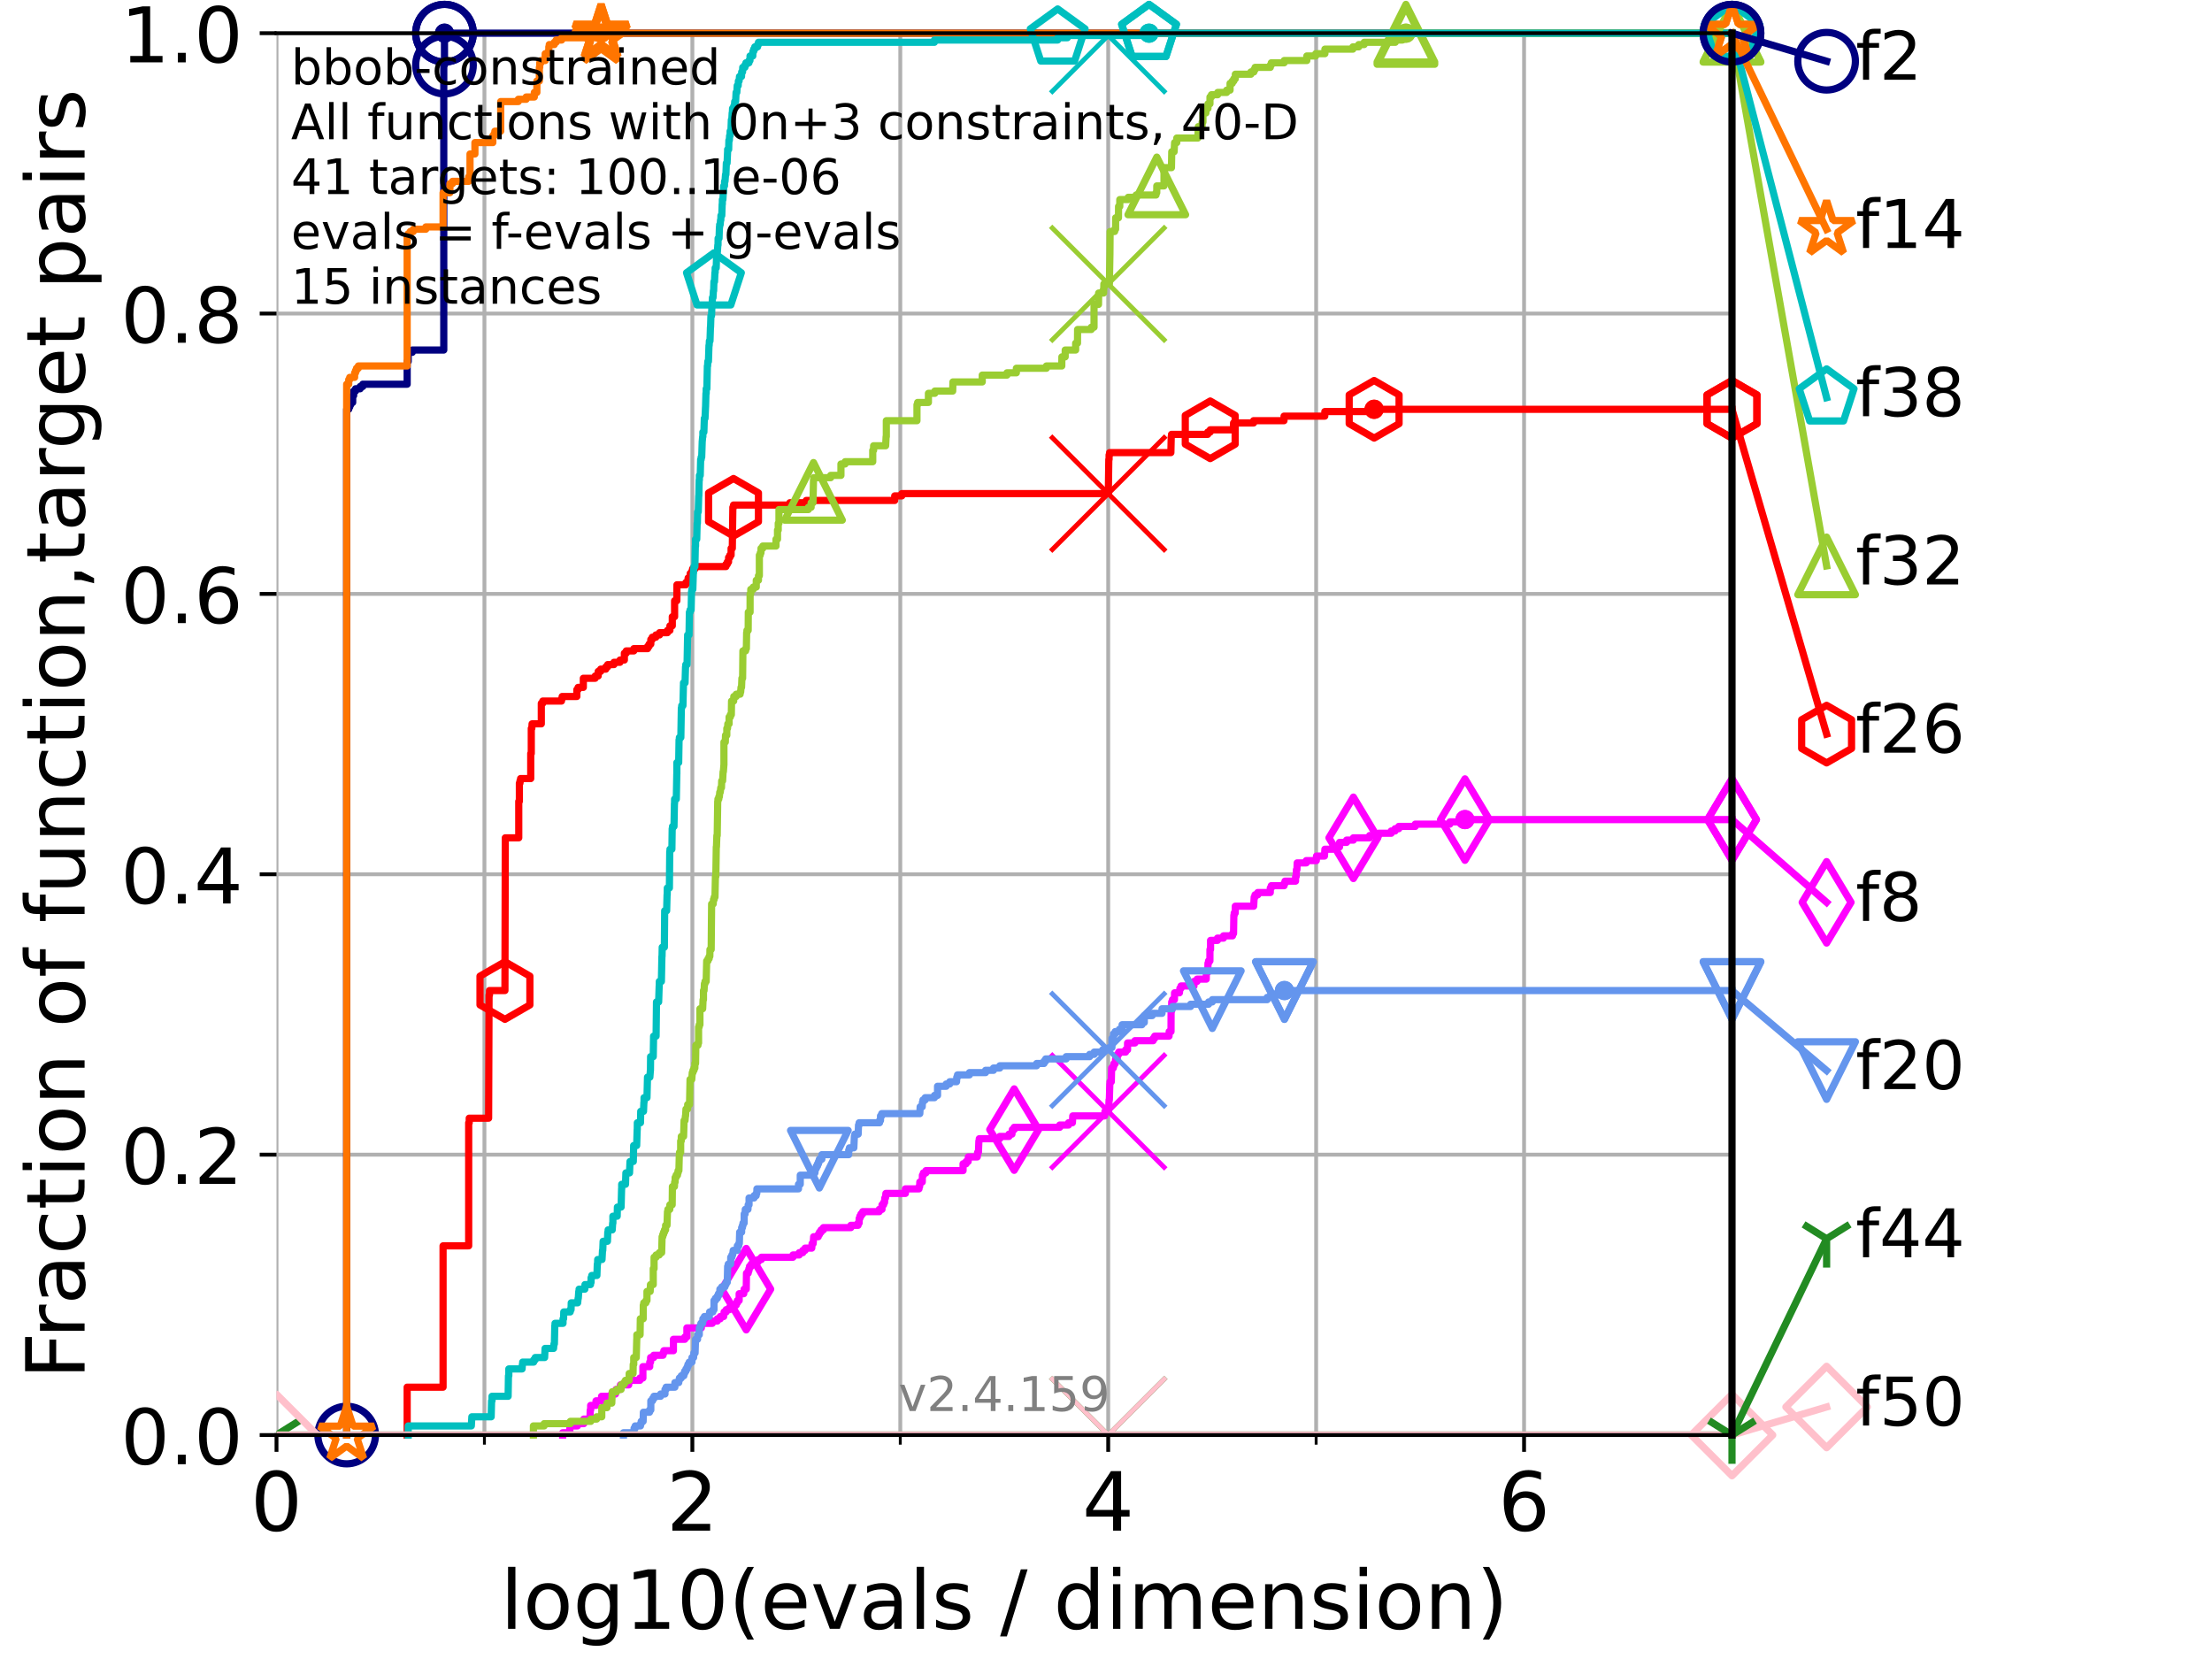 <?xml version="1.0" encoding="utf-8" standalone="no"?>
<!DOCTYPE svg PUBLIC "-//W3C//DTD SVG 1.1//EN"
  "http://www.w3.org/Graphics/SVG/1.1/DTD/svg11.dtd">
<!-- Created with matplotlib (https://matplotlib.org/) -->
<svg height="345.6pt" version="1.1" viewBox="0 0 460.8 345.6" width="460.8pt" xmlns="http://www.w3.org/2000/svg" xmlns:xlink="http://www.w3.org/1999/xlink">
 <defs>
  <style type="text/css">*{stroke-linecap:butt;stroke-linejoin:round;}</style>
 </defs>
 <g id="figure_1">
  <g id="patch_1">
   <path d="M 0 345.6 
L 460.8 345.6 
L 460.8 0 
L 0 0 
z
" style="fill:#ffffff;"/>
  </g>
  <g id="axes_1">
   <g id="patch_2">
    <path d="M 57.6 298.944 
L 360.806 298.944 
L 360.806 6.912 
L 57.6 6.912 
z
" style="fill:#ffffff;"/>
   </g>
   <g id="matplotlib.axis_1">
    <g id="xtick_1">
     <g id="line2d_1">
      <path clip-path="url(#p10e3d4cca1)" d="M 57.6 298.944 
L 57.6 6.912 
" style="fill:none;stroke:#b0b0b0;stroke-linecap:square;stroke-width:0.8;"/>
     </g>
     <g id="line2d_2">
      <defs>
       <path d="M 0 0 
L 0 3.5 
" id="med4618bc49" style="stroke:#000000;stroke-width:0.8;"/>
      </defs>
      <g>
       <use style="stroke:#000000;stroke-width:0.8;" x="57.6" xlink:href="#med4618bc49" y="298.944"/>
      </g>
     </g>
     <g id="text_1">
      <!-- 0 -->
      <g transform="translate(52.192 318.861)scale(0.17 -0.17)">
       <defs>
        <path d="M 31.781 66.406 
Q 24.172 66.406 20.328 58.906 
Q 16.5 51.422 16.5 36.375 
Q 16.5 21.391 20.328 13.891 
Q 24.172 6.391 31.781 6.391 
Q 39.453 6.391 43.281 13.891 
Q 47.125 21.391 47.125 36.375 
Q 47.125 51.422 43.281 58.906 
Q 39.453 66.406 31.781 66.406 
z
M 31.781 74.219 
Q 44.047 74.219 50.516 64.516 
Q 56.984 54.828 56.984 36.375 
Q 56.984 17.969 50.516 8.266 
Q 44.047 -1.422 31.781 -1.422 
Q 19.531 -1.422 13.062 8.266 
Q 6.594 17.969 6.594 36.375 
Q 6.594 54.828 13.062 64.516 
Q 19.531 74.219 31.781 74.219 
z
" id="DejaVuSans-48"/>
       </defs>
       <use xlink:href="#DejaVuSans-48"/>
      </g>
     </g>
    </g>
    <g id="xtick_2">
     <g id="line2d_3">
      <path clip-path="url(#p10e3d4cca1)" d="M 144.23 298.944 
L 144.23 6.912 
" style="fill:none;stroke:#b0b0b0;stroke-linecap:square;stroke-width:0.8;"/>
     </g>
     <g id="line2d_4">
      <g>
       <use style="stroke:#000000;stroke-width:0.8;" x="144.23" xlink:href="#med4618bc49" y="298.944"/>
      </g>
     </g>
     <g id="text_2">
      <!-- 2 -->
      <g transform="translate(138.822 318.861)scale(0.17 -0.17)">
       <defs>
        <path d="M 19.188 8.297 
L 53.609 8.297 
L 53.609 0 
L 7.328 0 
L 7.328 8.297 
Q 12.938 14.109 22.625 23.891 
Q 32.328 33.688 34.812 36.531 
Q 39.547 41.844 41.422 45.531 
Q 43.312 49.219 43.312 52.781 
Q 43.312 58.594 39.234 62.25 
Q 35.156 65.922 28.609 65.922 
Q 23.969 65.922 18.812 64.312 
Q 13.672 62.703 7.812 59.422 
L 7.812 69.391 
Q 13.766 71.781 18.938 73 
Q 24.125 74.219 28.422 74.219 
Q 39.75 74.219 46.484 68.547 
Q 53.219 62.891 53.219 53.422 
Q 53.219 48.922 51.531 44.891 
Q 49.859 40.875 45.406 35.406 
Q 44.188 33.984 37.641 27.219 
Q 31.109 20.453 19.188 8.297 
z
" id="DejaVuSans-50"/>
       </defs>
       <use xlink:href="#DejaVuSans-50"/>
      </g>
     </g>
    </g>
    <g id="xtick_3">
     <g id="line2d_5">
      <path clip-path="url(#p10e3d4cca1)" d="M 230.861 298.944 
L 230.861 6.912 
" style="fill:none;stroke:#b0b0b0;stroke-linecap:square;stroke-width:0.8;"/>
     </g>
     <g id="line2d_6">
      <g>
       <use style="stroke:#000000;stroke-width:0.8;" x="230.861" xlink:href="#med4618bc49" y="298.944"/>
      </g>
     </g>
     <g id="text_3">
      <!-- 4 -->
      <g transform="translate(225.453 318.861)scale(0.17 -0.17)">
       <defs>
        <path d="M 37.797 64.312 
L 12.891 25.391 
L 37.797 25.391 
z
M 35.203 72.906 
L 47.609 72.906 
L 47.609 25.391 
L 58.016 25.391 
L 58.016 17.188 
L 47.609 17.188 
L 47.609 0 
L 37.797 0 
L 37.797 17.188 
L 4.891 17.188 
L 4.891 26.703 
z
" id="DejaVuSans-52"/>
       </defs>
       <use xlink:href="#DejaVuSans-52"/>
      </g>
     </g>
    </g>
    <g id="xtick_4">
     <g id="line2d_7">
      <path clip-path="url(#p10e3d4cca1)" d="M 317.491 298.944 
L 317.491 6.912 
" style="fill:none;stroke:#b0b0b0;stroke-linecap:square;stroke-width:0.8;"/>
     </g>
     <g id="line2d_8">
      <g>
       <use style="stroke:#000000;stroke-width:0.8;" x="317.491" xlink:href="#med4618bc49" y="298.944"/>
      </g>
     </g>
     <g id="text_4">
      <!-- 6 -->
      <g transform="translate(312.083 318.861)scale(0.17 -0.17)">
       <defs>
        <path d="M 33.016 40.375 
Q 26.375 40.375 22.484 35.828 
Q 18.609 31.297 18.609 23.391 
Q 18.609 15.531 22.484 10.953 
Q 26.375 6.391 33.016 6.391 
Q 39.656 6.391 43.531 10.953 
Q 47.406 15.531 47.406 23.391 
Q 47.406 31.297 43.531 35.828 
Q 39.656 40.375 33.016 40.375 
z
M 52.594 71.297 
L 52.594 62.312 
Q 48.875 64.062 45.094 64.984 
Q 41.312 65.922 37.594 65.922 
Q 27.828 65.922 22.672 59.328 
Q 17.531 52.734 16.797 39.406 
Q 19.672 43.656 24.016 45.922 
Q 28.375 48.188 33.594 48.188 
Q 44.578 48.188 50.953 41.516 
Q 57.328 34.859 57.328 23.391 
Q 57.328 12.156 50.688 5.359 
Q 44.047 -1.422 33.016 -1.422 
Q 20.359 -1.422 13.672 8.266 
Q 6.984 17.969 6.984 36.375 
Q 6.984 53.656 15.188 63.938 
Q 23.391 74.219 37.203 74.219 
Q 40.922 74.219 44.703 73.484 
Q 48.484 72.75 52.594 71.297 
z
" id="DejaVuSans-54"/>
       </defs>
       <use xlink:href="#DejaVuSans-54"/>
      </g>
     </g>
    </g>
    <g id="xtick_5">
     <g id="line2d_9">
      <path clip-path="url(#p10e3d4cca1)" d="M 100.915 298.944 
L 100.915 6.912 
" style="fill:none;stroke:#b0b0b0;stroke-linecap:square;stroke-width:0.8;"/>
     </g>
     <g id="line2d_10">
      <defs>
       <path d="M 0 0 
L 0 2 
" id="m3b79c5f37a" style="stroke:#000000;stroke-width:0.6;"/>
      </defs>
      <g>
       <use style="stroke:#000000;stroke-width:0.6;" x="100.915" xlink:href="#m3b79c5f37a" y="298.944"/>
      </g>
     </g>
    </g>
    <g id="xtick_6">
     <g id="line2d_11">
      <path clip-path="url(#p10e3d4cca1)" d="M 187.546 298.944 
L 187.546 6.912 
" style="fill:none;stroke:#b0b0b0;stroke-linecap:square;stroke-width:0.8;"/>
     </g>
     <g id="line2d_12">
      <g>
       <use style="stroke:#000000;stroke-width:0.6;" x="187.546" xlink:href="#m3b79c5f37a" y="298.944"/>
      </g>
     </g>
    </g>
    <g id="xtick_7">
     <g id="line2d_13">
      <path clip-path="url(#p10e3d4cca1)" d="M 274.176 298.944 
L 274.176 6.912 
" style="fill:none;stroke:#b0b0b0;stroke-linecap:square;stroke-width:0.8;"/>
     </g>
     <g id="line2d_14">
      <g>
       <use style="stroke:#000000;stroke-width:0.6;" x="274.176" xlink:href="#m3b79c5f37a" y="298.944"/>
      </g>
     </g>
    </g>
    <g id="xtick_8">
     <g id="line2d_15">
      <path clip-path="url(#p10e3d4cca1)" d="M 360.806 298.944 
L 360.806 6.912 
" style="fill:none;stroke:#b0b0b0;stroke-linecap:square;stroke-width:0.8;"/>
     </g>
     <g id="line2d_16">
      <g>
       <use style="stroke:#000000;stroke-width:0.6;" x="360.806" xlink:href="#m3b79c5f37a" y="298.944"/>
      </g>
     </g>
    </g>
    <g id="text_5">
     <!-- log10(evals / dimension) -->
     <g transform="translate(104.239 339.314)scale(0.17 -0.17)">
      <defs>
       <path d="M 9.422 75.984 
L 18.406 75.984 
L 18.406 0 
L 9.422 0 
z
" id="DejaVuSans-108"/>
       <path d="M 30.609 48.391 
Q 23.391 48.391 19.188 42.75 
Q 14.984 37.109 14.984 27.297 
Q 14.984 17.484 19.156 11.844 
Q 23.344 6.203 30.609 6.203 
Q 37.797 6.203 41.984 11.859 
Q 46.188 17.531 46.188 27.297 
Q 46.188 37.016 41.984 42.703 
Q 37.797 48.391 30.609 48.391 
z
M 30.609 56 
Q 42.328 56 49.016 48.375 
Q 55.719 40.766 55.719 27.297 
Q 55.719 13.875 49.016 6.219 
Q 42.328 -1.422 30.609 -1.422 
Q 18.844 -1.422 12.172 6.219 
Q 5.516 13.875 5.516 27.297 
Q 5.516 40.766 12.172 48.375 
Q 18.844 56 30.609 56 
z
" id="DejaVuSans-111"/>
       <path d="M 45.406 27.984 
Q 45.406 37.75 41.375 43.109 
Q 37.359 48.484 30.078 48.484 
Q 22.859 48.484 18.828 43.109 
Q 14.797 37.75 14.797 27.984 
Q 14.797 18.266 18.828 12.891 
Q 22.859 7.516 30.078 7.516 
Q 37.359 7.516 41.375 12.891 
Q 45.406 18.266 45.406 27.984 
z
M 54.391 6.781 
Q 54.391 -7.172 48.188 -13.984 
Q 42 -20.797 29.203 -20.797 
Q 24.469 -20.797 20.266 -20.094 
Q 16.062 -19.391 12.109 -17.922 
L 12.109 -9.188 
Q 16.062 -11.328 19.922 -12.344 
Q 23.781 -13.375 27.781 -13.375 
Q 36.625 -13.375 41.016 -8.766 
Q 45.406 -4.156 45.406 5.172 
L 45.406 9.625 
Q 42.625 4.781 38.281 2.391 
Q 33.938 0 27.875 0 
Q 17.828 0 11.672 7.656 
Q 5.516 15.328 5.516 27.984 
Q 5.516 40.672 11.672 48.328 
Q 17.828 56 27.875 56 
Q 33.938 56 38.281 53.609 
Q 42.625 51.219 45.406 46.391 
L 45.406 54.688 
L 54.391 54.688 
z
" id="DejaVuSans-103"/>
       <path d="M 12.406 8.297 
L 28.516 8.297 
L 28.516 63.922 
L 10.984 60.406 
L 10.984 69.391 
L 28.422 72.906 
L 38.281 72.906 
L 38.281 8.297 
L 54.391 8.297 
L 54.391 0 
L 12.406 0 
z
" id="DejaVuSans-49"/>
       <path d="M 31 75.875 
Q 24.469 64.656 21.281 53.656 
Q 18.109 42.672 18.109 31.391 
Q 18.109 20.125 21.312 9.062 
Q 24.516 -2 31 -13.188 
L 23.188 -13.188 
Q 15.875 -1.703 12.234 9.375 
Q 8.594 20.453 8.594 31.391 
Q 8.594 42.281 12.203 53.312 
Q 15.828 64.359 23.188 75.875 
z
" id="DejaVuSans-40"/>
       <path d="M 56.203 29.594 
L 56.203 25.203 
L 14.891 25.203 
Q 15.484 15.922 20.484 11.062 
Q 25.484 6.203 34.422 6.203 
Q 39.594 6.203 44.453 7.469 
Q 49.312 8.734 54.109 11.281 
L 54.109 2.781 
Q 49.266 0.734 44.188 -0.344 
Q 39.109 -1.422 33.891 -1.422 
Q 20.797 -1.422 13.156 6.188 
Q 5.516 13.812 5.516 26.812 
Q 5.516 40.234 12.766 48.109 
Q 20.016 56 32.328 56 
Q 43.359 56 49.781 48.891 
Q 56.203 41.797 56.203 29.594 
z
M 47.219 32.234 
Q 47.125 39.594 43.094 43.984 
Q 39.062 48.391 32.422 48.391 
Q 24.906 48.391 20.391 44.141 
Q 15.875 39.891 15.188 32.172 
z
" id="DejaVuSans-101"/>
       <path d="M 2.984 54.688 
L 12.5 54.688 
L 29.594 8.797 
L 46.688 54.688 
L 56.203 54.688 
L 35.688 0 
L 23.484 0 
z
" id="DejaVuSans-118"/>
       <path d="M 34.281 27.484 
Q 23.391 27.484 19.188 25 
Q 14.984 22.516 14.984 16.5 
Q 14.984 11.719 18.141 8.906 
Q 21.297 6.109 26.703 6.109 
Q 34.188 6.109 38.703 11.406 
Q 43.219 16.703 43.219 25.484 
L 43.219 27.484 
z
M 52.203 31.203 
L 52.203 0 
L 43.219 0 
L 43.219 8.297 
Q 40.141 3.328 35.547 0.953 
Q 30.953 -1.422 24.312 -1.422 
Q 15.922 -1.422 10.953 3.297 
Q 6 8.016 6 15.922 
Q 6 25.141 12.172 29.828 
Q 18.359 34.516 30.609 34.516 
L 43.219 34.516 
L 43.219 35.406 
Q 43.219 41.609 39.141 45 
Q 35.062 48.391 27.688 48.391 
Q 23 48.391 18.547 47.266 
Q 14.109 46.141 10.016 43.891 
L 10.016 52.203 
Q 14.938 54.109 19.578 55.047 
Q 24.219 56 28.609 56 
Q 40.484 56 46.344 49.844 
Q 52.203 43.703 52.203 31.203 
z
" id="DejaVuSans-97"/>
       <path d="M 44.281 53.078 
L 44.281 44.578 
Q 40.484 46.531 36.375 47.5 
Q 32.281 48.484 27.875 48.484 
Q 21.188 48.484 17.844 46.438 
Q 14.5 44.391 14.5 40.281 
Q 14.5 37.156 16.891 35.375 
Q 19.281 33.594 26.516 31.984 
L 29.594 31.297 
Q 39.156 29.25 43.188 25.516 
Q 47.219 21.781 47.219 15.094 
Q 47.219 7.469 41.188 3.016 
Q 35.156 -1.422 24.609 -1.422 
Q 20.219 -1.422 15.453 -0.562 
Q 10.688 0.297 5.422 2 
L 5.422 11.281 
Q 10.406 8.688 15.234 7.391 
Q 20.062 6.109 24.812 6.109 
Q 31.156 6.109 34.562 8.281 
Q 37.984 10.453 37.984 14.406 
Q 37.984 18.062 35.516 20.016 
Q 33.062 21.969 24.703 23.781 
L 21.578 24.516 
Q 13.234 26.266 9.516 29.906 
Q 5.812 33.547 5.812 39.891 
Q 5.812 47.609 11.281 51.797 
Q 16.75 56 26.812 56 
Q 31.781 56 36.172 55.266 
Q 40.578 54.547 44.281 53.078 
z
" id="DejaVuSans-115"/>
       <path id="DejaVuSans-32"/>
       <path d="M 25.391 72.906 
L 33.688 72.906 
L 8.297 -9.281 
L 0 -9.281 
z
" id="DejaVuSans-47"/>
       <path d="M 45.406 46.391 
L 45.406 75.984 
L 54.391 75.984 
L 54.391 0 
L 45.406 0 
L 45.406 8.203 
Q 42.578 3.328 38.25 0.953 
Q 33.938 -1.422 27.875 -1.422 
Q 17.969 -1.422 11.734 6.484 
Q 5.516 14.406 5.516 27.297 
Q 5.516 40.188 11.734 48.094 
Q 17.969 56 27.875 56 
Q 33.938 56 38.25 53.625 
Q 42.578 51.266 45.406 46.391 
z
M 14.797 27.297 
Q 14.797 17.391 18.875 11.75 
Q 22.953 6.109 30.078 6.109 
Q 37.203 6.109 41.297 11.75 
Q 45.406 17.391 45.406 27.297 
Q 45.406 37.203 41.297 42.844 
Q 37.203 48.484 30.078 48.484 
Q 22.953 48.484 18.875 42.844 
Q 14.797 37.203 14.797 27.297 
z
" id="DejaVuSans-100"/>
       <path d="M 9.422 54.688 
L 18.406 54.688 
L 18.406 0 
L 9.422 0 
z
M 9.422 75.984 
L 18.406 75.984 
L 18.406 64.594 
L 9.422 64.594 
z
" id="DejaVuSans-105"/>
       <path d="M 52 44.188 
Q 55.375 50.25 60.062 53.125 
Q 64.75 56 71.094 56 
Q 79.641 56 84.281 50.016 
Q 88.922 44.047 88.922 33.016 
L 88.922 0 
L 79.891 0 
L 79.891 32.719 
Q 79.891 40.578 77.094 44.375 
Q 74.312 48.188 68.609 48.188 
Q 61.625 48.188 57.562 43.547 
Q 53.516 38.922 53.516 30.906 
L 53.516 0 
L 44.484 0 
L 44.484 32.719 
Q 44.484 40.625 41.703 44.406 
Q 38.922 48.188 33.109 48.188 
Q 26.219 48.188 22.156 43.531 
Q 18.109 38.875 18.109 30.906 
L 18.109 0 
L 9.078 0 
L 9.078 54.688 
L 18.109 54.688 
L 18.109 46.188 
Q 21.188 51.219 25.484 53.609 
Q 29.781 56 35.688 56 
Q 41.656 56 45.828 52.969 
Q 50 49.953 52 44.188 
z
" id="DejaVuSans-109"/>
       <path d="M 54.891 33.016 
L 54.891 0 
L 45.906 0 
L 45.906 32.719 
Q 45.906 40.484 42.875 44.328 
Q 39.844 48.188 33.797 48.188 
Q 26.516 48.188 22.312 43.547 
Q 18.109 38.922 18.109 30.906 
L 18.109 0 
L 9.078 0 
L 9.078 54.688 
L 18.109 54.688 
L 18.109 46.188 
Q 21.344 51.125 25.703 53.562 
Q 30.078 56 35.797 56 
Q 45.219 56 50.047 50.172 
Q 54.891 44.344 54.891 33.016 
z
" id="DejaVuSans-110"/>
       <path d="M 8.016 75.875 
L 15.828 75.875 
Q 23.141 64.359 26.781 53.312 
Q 30.422 42.281 30.422 31.391 
Q 30.422 20.453 26.781 9.375 
Q 23.141 -1.703 15.828 -13.188 
L 8.016 -13.188 
Q 14.5 -2 17.703 9.062 
Q 20.906 20.125 20.906 31.391 
Q 20.906 42.672 17.703 53.656 
Q 14.5 64.656 8.016 75.875 
z
" id="DejaVuSans-41"/>
      </defs>
      <use xlink:href="#DejaVuSans-108"/>
      <use x="27.783" xlink:href="#DejaVuSans-111"/>
      <use x="88.965" xlink:href="#DejaVuSans-103"/>
      <use x="152.441" xlink:href="#DejaVuSans-49"/>
      <use x="216.064" xlink:href="#DejaVuSans-48"/>
      <use x="279.688" xlink:href="#DejaVuSans-40"/>
      <use x="318.701" xlink:href="#DejaVuSans-101"/>
      <use x="380.225" xlink:href="#DejaVuSans-118"/>
      <use x="439.404" xlink:href="#DejaVuSans-97"/>
      <use x="500.684" xlink:href="#DejaVuSans-108"/>
      <use x="528.467" xlink:href="#DejaVuSans-115"/>
      <use x="580.566" xlink:href="#DejaVuSans-32"/>
      <use x="612.354" xlink:href="#DejaVuSans-47"/>
      <use x="646.045" xlink:href="#DejaVuSans-32"/>
      <use x="677.832" xlink:href="#DejaVuSans-100"/>
      <use x="741.309" xlink:href="#DejaVuSans-105"/>
      <use x="769.092" xlink:href="#DejaVuSans-109"/>
      <use x="866.504" xlink:href="#DejaVuSans-101"/>
      <use x="928.027" xlink:href="#DejaVuSans-110"/>
      <use x="991.406" xlink:href="#DejaVuSans-115"/>
      <use x="1043.506" xlink:href="#DejaVuSans-105"/>
      <use x="1071.289" xlink:href="#DejaVuSans-111"/>
      <use x="1132.471" xlink:href="#DejaVuSans-110"/>
      <use x="1195.85" xlink:href="#DejaVuSans-41"/>
     </g>
    </g>
   </g>
   <g id="matplotlib.axis_2">
    <g id="ytick_1">
     <g id="line2d_17">
      <path clip-path="url(#p10e3d4cca1)" d="M 57.6 298.944 
L 360.806 298.944 
" style="fill:none;stroke:#b0b0b0;stroke-linecap:square;stroke-width:0.8;"/>
     </g>
     <g id="line2d_18">
      <defs>
       <path d="M 0 0 
L -3.5 0 
" id="m300357987f" style="stroke:#000000;stroke-width:0.8;"/>
      </defs>
      <g>
       <use style="stroke:#000000;stroke-width:0.8;" x="57.6" xlink:href="#m300357987f" y="298.944"/>
      </g>
     </g>
     <g id="text_6">
      <!-- 0.0 -->
      <g transform="translate(25.155 305.023)scale(0.16 -0.16)">
       <defs>
        <path d="M 10.688 12.406 
L 21 12.406 
L 21 0 
L 10.688 0 
z
" id="DejaVuSans-46"/>
       </defs>
       <use xlink:href="#DejaVuSans-48"/>
       <use x="63.623" xlink:href="#DejaVuSans-46"/>
       <use x="95.41" xlink:href="#DejaVuSans-48"/>
      </g>
     </g>
    </g>
    <g id="ytick_2">
     <g id="line2d_19">
      <path clip-path="url(#p10e3d4cca1)" d="M 57.6 240.538 
L 360.806 240.538 
" style="fill:none;stroke:#b0b0b0;stroke-linecap:square;stroke-width:0.8;"/>
     </g>
     <g id="line2d_20">
      <g>
       <use style="stroke:#000000;stroke-width:0.8;" x="57.6" xlink:href="#m300357987f" y="240.538"/>
      </g>
     </g>
     <g id="text_7">
      <!-- 0.2 -->
      <g transform="translate(25.155 246.616)scale(0.16 -0.16)">
       <use xlink:href="#DejaVuSans-48"/>
       <use x="63.623" xlink:href="#DejaVuSans-46"/>
       <use x="95.41" xlink:href="#DejaVuSans-50"/>
      </g>
     </g>
    </g>
    <g id="ytick_3">
     <g id="line2d_21">
      <path clip-path="url(#p10e3d4cca1)" d="M 57.6 182.131 
L 360.806 182.131 
" style="fill:none;stroke:#b0b0b0;stroke-linecap:square;stroke-width:0.8;"/>
     </g>
     <g id="line2d_22">
      <g>
       <use style="stroke:#000000;stroke-width:0.8;" x="57.6" xlink:href="#m300357987f" y="182.131"/>
      </g>
     </g>
     <g id="text_8">
      <!-- 0.4 -->
      <g transform="translate(25.155 188.21)scale(0.16 -0.16)">
       <use xlink:href="#DejaVuSans-48"/>
       <use x="63.623" xlink:href="#DejaVuSans-46"/>
       <use x="95.41" xlink:href="#DejaVuSans-52"/>
      </g>
     </g>
    </g>
    <g id="ytick_4">
     <g id="line2d_23">
      <path clip-path="url(#p10e3d4cca1)" d="M 57.6 123.725 
L 360.806 123.725 
" style="fill:none;stroke:#b0b0b0;stroke-linecap:square;stroke-width:0.8;"/>
     </g>
     <g id="line2d_24">
      <g>
       <use style="stroke:#000000;stroke-width:0.8;" x="57.6" xlink:href="#m300357987f" y="123.725"/>
      </g>
     </g>
     <g id="text_9">
      <!-- 0.6 -->
      <g transform="translate(25.155 129.804)scale(0.16 -0.16)">
       <use xlink:href="#DejaVuSans-48"/>
       <use x="63.623" xlink:href="#DejaVuSans-46"/>
       <use x="95.41" xlink:href="#DejaVuSans-54"/>
      </g>
     </g>
    </g>
    <g id="ytick_5">
     <g id="line2d_25">
      <path clip-path="url(#p10e3d4cca1)" d="M 57.6 65.318 
L 360.806 65.318 
" style="fill:none;stroke:#b0b0b0;stroke-linecap:square;stroke-width:0.8;"/>
     </g>
     <g id="line2d_26">
      <g>
       <use style="stroke:#000000;stroke-width:0.8;" x="57.6" xlink:href="#m300357987f" y="65.318"/>
      </g>
     </g>
     <g id="text_10">
      <!-- 0.8 -->
      <g transform="translate(25.155 71.397)scale(0.16 -0.16)">
       <defs>
        <path d="M 31.781 34.625 
Q 24.75 34.625 20.719 30.859 
Q 16.703 27.094 16.703 20.516 
Q 16.703 13.922 20.719 10.156 
Q 24.75 6.391 31.781 6.391 
Q 38.812 6.391 42.859 10.172 
Q 46.922 13.969 46.922 20.516 
Q 46.922 27.094 42.891 30.859 
Q 38.875 34.625 31.781 34.625 
z
M 21.922 38.812 
Q 15.578 40.375 12.031 44.719 
Q 8.5 49.078 8.5 55.328 
Q 8.5 64.062 14.719 69.141 
Q 20.953 74.219 31.781 74.219 
Q 42.672 74.219 48.875 69.141 
Q 55.078 64.062 55.078 55.328 
Q 55.078 49.078 51.531 44.719 
Q 48 40.375 41.703 38.812 
Q 48.828 37.156 52.797 32.312 
Q 56.781 27.484 56.781 20.516 
Q 56.781 9.906 50.312 4.234 
Q 43.844 -1.422 31.781 -1.422 
Q 19.734 -1.422 13.25 4.234 
Q 6.781 9.906 6.781 20.516 
Q 6.781 27.484 10.781 32.312 
Q 14.797 37.156 21.922 38.812 
z
M 18.312 54.391 
Q 18.312 48.734 21.844 45.562 
Q 25.391 42.391 31.781 42.391 
Q 38.141 42.391 41.719 45.562 
Q 45.312 48.734 45.312 54.391 
Q 45.312 60.062 41.719 63.234 
Q 38.141 66.406 31.781 66.406 
Q 25.391 66.406 21.844 63.234 
Q 18.312 60.062 18.312 54.391 
z
" id="DejaVuSans-56"/>
       </defs>
       <use xlink:href="#DejaVuSans-48"/>
       <use x="63.623" xlink:href="#DejaVuSans-46"/>
       <use x="95.41" xlink:href="#DejaVuSans-56"/>
      </g>
     </g>
    </g>
    <g id="ytick_6">
     <g id="line2d_27">
      <path clip-path="url(#p10e3d4cca1)" d="M 57.6 6.912 
L 360.806 6.912 
" style="fill:none;stroke:#b0b0b0;stroke-linecap:square;stroke-width:0.8;"/>
     </g>
     <g id="line2d_28">
      <g>
       <use style="stroke:#000000;stroke-width:0.8;" x="57.6" xlink:href="#m300357987f" y="6.912"/>
      </g>
     </g>
     <g id="text_11">
      <!-- 1.0 -->
      <g transform="translate(25.155 12.991)scale(0.16 -0.16)">
       <use xlink:href="#DejaVuSans-49"/>
       <use x="63.623" xlink:href="#DejaVuSans-46"/>
       <use x="95.41" xlink:href="#DejaVuSans-48"/>
      </g>
     </g>
    </g>
    <g id="text_12">
     <!-- Fraction of function,target pairs -->
     <g transform="translate(17.62 287.313)rotate(-90)scale(0.17 -0.17)">
      <defs>
       <path d="M 9.812 72.906 
L 51.703 72.906 
L 51.703 64.594 
L 19.672 64.594 
L 19.672 43.109 
L 48.578 43.109 
L 48.578 34.812 
L 19.672 34.812 
L 19.672 0 
L 9.812 0 
z
" id="DejaVuSans-70"/>
       <path d="M 41.109 46.297 
Q 39.594 47.172 37.812 47.578 
Q 36.031 48 33.891 48 
Q 26.266 48 22.188 43.047 
Q 18.109 38.094 18.109 28.812 
L 18.109 0 
L 9.078 0 
L 9.078 54.688 
L 18.109 54.688 
L 18.109 46.188 
Q 20.953 51.172 25.484 53.578 
Q 30.031 56 36.531 56 
Q 37.453 56 38.578 55.875 
Q 39.703 55.766 41.062 55.516 
z
" id="DejaVuSans-114"/>
       <path d="M 48.781 52.594 
L 48.781 44.188 
Q 44.969 46.297 41.141 47.344 
Q 37.312 48.391 33.406 48.391 
Q 24.656 48.391 19.812 42.844 
Q 14.984 37.312 14.984 27.297 
Q 14.984 17.281 19.812 11.734 
Q 24.656 6.203 33.406 6.203 
Q 37.312 6.203 41.141 7.25 
Q 44.969 8.297 48.781 10.406 
L 48.781 2.094 
Q 45.016 0.344 40.984 -0.531 
Q 36.969 -1.422 32.422 -1.422 
Q 20.062 -1.422 12.781 6.344 
Q 5.516 14.109 5.516 27.297 
Q 5.516 40.672 12.859 48.328 
Q 20.219 56 33.016 56 
Q 37.156 56 41.109 55.141 
Q 45.062 54.297 48.781 52.594 
z
" id="DejaVuSans-99"/>
       <path d="M 18.312 70.219 
L 18.312 54.688 
L 36.812 54.688 
L 36.812 47.703 
L 18.312 47.703 
L 18.312 18.016 
Q 18.312 11.328 20.141 9.422 
Q 21.969 7.516 27.594 7.516 
L 36.812 7.516 
L 36.812 0 
L 27.594 0 
Q 17.188 0 13.234 3.875 
Q 9.281 7.766 9.281 18.016 
L 9.281 47.703 
L 2.688 47.703 
L 2.688 54.688 
L 9.281 54.688 
L 9.281 70.219 
z
" id="DejaVuSans-116"/>
       <path d="M 37.109 75.984 
L 37.109 68.5 
L 28.516 68.5 
Q 23.688 68.5 21.797 66.547 
Q 19.922 64.594 19.922 59.516 
L 19.922 54.688 
L 34.719 54.688 
L 34.719 47.703 
L 19.922 47.703 
L 19.922 0 
L 10.891 0 
L 10.891 47.703 
L 2.297 47.703 
L 2.297 54.688 
L 10.891 54.688 
L 10.891 58.5 
Q 10.891 67.625 15.141 71.797 
Q 19.391 75.984 28.609 75.984 
z
" id="DejaVuSans-102"/>
       <path d="M 8.5 21.578 
L 8.5 54.688 
L 17.484 54.688 
L 17.484 21.922 
Q 17.484 14.156 20.5 10.266 
Q 23.531 6.391 29.594 6.391 
Q 36.859 6.391 41.078 11.031 
Q 45.312 15.672 45.312 23.688 
L 45.312 54.688 
L 54.297 54.688 
L 54.297 0 
L 45.312 0 
L 45.312 8.406 
Q 42.047 3.422 37.719 1 
Q 33.406 -1.422 27.688 -1.422 
Q 18.266 -1.422 13.375 4.438 
Q 8.5 10.297 8.5 21.578 
z
M 31.109 56 
z
" id="DejaVuSans-117"/>
       <path d="M 11.719 12.406 
L 22.016 12.406 
L 22.016 4 
L 14.016 -11.625 
L 7.719 -11.625 
L 11.719 4 
z
" id="DejaVuSans-44"/>
       <path d="M 18.109 8.203 
L 18.109 -20.797 
L 9.078 -20.797 
L 9.078 54.688 
L 18.109 54.688 
L 18.109 46.391 
Q 20.953 51.266 25.266 53.625 
Q 29.594 56 35.594 56 
Q 45.562 56 51.781 48.094 
Q 58.016 40.188 58.016 27.297 
Q 58.016 14.406 51.781 6.484 
Q 45.562 -1.422 35.594 -1.422 
Q 29.594 -1.422 25.266 0.953 
Q 20.953 3.328 18.109 8.203 
z
M 48.688 27.297 
Q 48.688 37.203 44.609 42.844 
Q 40.531 48.484 33.406 48.484 
Q 26.266 48.484 22.188 42.844 
Q 18.109 37.203 18.109 27.297 
Q 18.109 17.391 22.188 11.75 
Q 26.266 6.109 33.406 6.109 
Q 40.531 6.109 44.609 11.75 
Q 48.688 17.391 48.688 27.297 
z
" id="DejaVuSans-112"/>
      </defs>
      <use xlink:href="#DejaVuSans-70"/>
      <use x="50.27" xlink:href="#DejaVuSans-114"/>
      <use x="91.383" xlink:href="#DejaVuSans-97"/>
      <use x="152.662" xlink:href="#DejaVuSans-99"/>
      <use x="207.643" xlink:href="#DejaVuSans-116"/>
      <use x="246.852" xlink:href="#DejaVuSans-105"/>
      <use x="274.635" xlink:href="#DejaVuSans-111"/>
      <use x="335.816" xlink:href="#DejaVuSans-110"/>
      <use x="399.195" xlink:href="#DejaVuSans-32"/>
      <use x="430.982" xlink:href="#DejaVuSans-111"/>
      <use x="492.164" xlink:href="#DejaVuSans-102"/>
      <use x="527.369" xlink:href="#DejaVuSans-32"/>
      <use x="559.156" xlink:href="#DejaVuSans-102"/>
      <use x="594.361" xlink:href="#DejaVuSans-117"/>
      <use x="657.74" xlink:href="#DejaVuSans-110"/>
      <use x="721.119" xlink:href="#DejaVuSans-99"/>
      <use x="776.1" xlink:href="#DejaVuSans-116"/>
      <use x="815.309" xlink:href="#DejaVuSans-105"/>
      <use x="843.092" xlink:href="#DejaVuSans-111"/>
      <use x="904.273" xlink:href="#DejaVuSans-110"/>
      <use x="967.652" xlink:href="#DejaVuSans-44"/>
      <use x="999.439" xlink:href="#DejaVuSans-116"/>
      <use x="1038.648" xlink:href="#DejaVuSans-97"/>
      <use x="1099.928" xlink:href="#DejaVuSans-114"/>
      <use x="1139.291" xlink:href="#DejaVuSans-103"/>
      <use x="1202.768" xlink:href="#DejaVuSans-101"/>
      <use x="1264.291" xlink:href="#DejaVuSans-116"/>
      <use x="1303.5" xlink:href="#DejaVuSans-32"/>
      <use x="1335.287" xlink:href="#DejaVuSans-112"/>
      <use x="1398.764" xlink:href="#DejaVuSans-97"/>
      <use x="1460.043" xlink:href="#DejaVuSans-105"/>
      <use x="1487.826" xlink:href="#DejaVuSans-114"/>
      <use x="1528.939" xlink:href="#DejaVuSans-115"/>
     </g>
    </g>
   </g>
   <g id="line2d_29">
    <defs>
     <path d="M 0 1.5 
C 0.398 1.5 0.779 1.342 1.061 1.061 
C 1.342 0.779 1.5 0.398 1.5 0 
C 1.5 -0.398 1.342 -0.779 1.061 -1.061 
C 0.779 -1.342 0.398 -1.5 0 -1.5 
C -0.398 -1.5 -0.779 -1.342 -1.061 -1.061 
C -1.342 -0.779 -1.5 -0.398 -1.5 0 
C -1.5 0.398 -1.342 0.779 -1.061 1.061 
C -0.779 1.342 -0.398 1.5 0 1.5 
z
" id="m1828e29732" style="stroke:#000080;"/>
    </defs>
    <g>
     <use style="fill:#000080;stroke:#000080;" x="92.593" xlink:href="#m1828e29732" y="6.912"/>
     <use style="fill:#000080;stroke:#000080;" x="92.593" xlink:href="#m1828e29732" y="6.912"/>
    </g>
   </g>
   <g id="line2d_30">
    <path d="M 72.217 298.944 
L 72.217 85.262 
L 72.645 85.262 
L 72.645 84.787 
L 72.855 84.787 
L 72.855 84.312 
L 73.063 84.312 
L 73.063 83.838 
L 73.472 83.838 
L 73.472 82.413 
L 73.673 82.413 
L 73.673 81.463 
L 74.069 81.463 
L 74.069 80.988 
L 75.024 80.988 
L 75.024 80.514 
L 75.575 80.514 
L 75.575 80.039 
L 84.819 80.039 
L 84.819 75.29 
L 85.039 75.29 
L 85.039 73.391 
L 85.894 73.391 
L 85.894 72.916 
L 92.446 72.916 
L 92.446 13.56 
L 92.593 13.56 
L 92.593 6.912 
L 360.806 6.912 
" style="fill:none;stroke:#000080;stroke-linecap:square;stroke-width:1.5;"/>
   </g>
   <g id="line2d_31">
    <defs>
     <path d="M 0 6 
C 1.591 6 3.117 5.368 4.243 4.243 
C 5.368 3.117 6 1.591 6 0 
C 6 -1.591 5.368 -3.117 4.243 -4.243 
C 3.117 -5.368 1.591 -6 0 -6 
C -1.591 -6 -3.117 -5.368 -4.243 -4.243 
C -5.368 -3.117 -6 -1.591 -6 0 
C -6 1.591 -5.368 3.117 -4.243 4.243 
C -3.117 5.368 -1.591 6 0 6 
z
" id="m35bd32ed69" style="stroke:#000080;stroke-width:1.5;"/>
    </defs>
    <g>
     <use style="fill-opacity:0;stroke:#000080;stroke-width:1.5;" x="72.217" xlink:href="#m35bd32ed69" y="298.944"/>
     <use style="fill-opacity:0;stroke:#000080;stroke-width:1.5;" x="92.593" xlink:href="#m35bd32ed69" y="13.56"/>
     <use style="fill-opacity:0;stroke:#000080;stroke-width:1.5;" x="92.593" xlink:href="#m35bd32ed69" y="6.912"/>
     <use style="fill-opacity:0;stroke:#000080;stroke-width:1.5;" x="92.593" xlink:href="#m35bd32ed69" y="6.912"/>
     <use style="fill-opacity:0;stroke:#000080;stroke-width:1.5;" x="360.806" xlink:href="#m35bd32ed69" y="6.912"/>
    </g>
   </g>
   <g id="line2d_32">
    <path style="fill:none;stroke:#000080;stroke-linecap:square;stroke-width:1.5;"/>
    <g/>
   </g>
   <g id="line2d_33">
    <defs>
     <path d="M 0 1.5 
C 0.398 1.5 0.779 1.342 1.061 1.061 
C 1.342 0.779 1.5 0.398 1.5 0 
C 1.5 -0.398 1.342 -0.779 1.061 -1.061 
C 0.779 -1.342 0.398 -1.5 0 -1.5 
C -0.398 -1.5 -0.779 -1.342 -1.061 -1.061 
C -1.342 -0.779 -1.5 -0.398 -1.5 0 
C -1.5 0.398 -1.342 0.779 -1.061 1.061 
C -0.779 1.342 -0.398 1.5 0 1.5 
z
" id="m04ca3f6d48" style="stroke:#ff00ff;"/>
    </defs>
    <g>
     <use style="fill:#ff00ff;stroke:#ff00ff;" x="305.179" xlink:href="#m04ca3f6d48" y="170.735"/>
     <use style="fill:#ff00ff;stroke:#ff00ff;" x="305.179" xlink:href="#m04ca3f6d48" y="170.735"/>
    </g>
   </g>
   <g id="line2d_34">
    <path d="M 117.207 298.944 
L 117.207 298.469 
L 118.708 298.469 
L 118.708 297.045 
L 120.301 297.045 
L 120.301 296.57 
L 121.613 296.57 
L 121.613 295.62 
L 122.898 295.62 
L 122.957 293.721 
L 123.044 293.721 
L 123.044 292.771 
L 124.156 292.771 
L 124.156 291.821 
L 125.31 291.821 
L 125.31 290.872 
L 127.401 290.872 
L 127.401 290.397 
L 128.222 290.397 
L 128.332 289.447 
L 129.157 289.447 
L 129.241 288.497 
L 130.974 288.497 
L 130.974 287.548 
L 133.306 287.548 
L 133.306 287.073 
L 133.926 287.073 
L 133.926 284.699 
L 135.351 284.699 
L 135.351 283.749 
L 135.531 283.749 
L 135.531 282.799 
L 136.184 282.799 
L 136.184 282.324 
L 138.122 282.324 
L 138.122 281.849 
L 138.291 281.849 
L 138.291 281.375 
L 140.284 281.375 
L 140.284 279 
L 142.652 279 
L 142.652 278.526 
L 143.091 278.526 
L 143.091 276.626 
L 146.104 276.626 
L 146.104 275.676 
L 148.383 275.676 
L 148.383 275.202 
L 149.432 275.202 
L 149.432 274.727 
L 150.042 274.727 
L 150.042 274.252 
L 150.76 274.252 
L 150.843 273.302 
L 151.275 273.302 
L 151.275 272.827 
L 151.97 272.827 
L 151.97 272.352 
L 152.704 272.352 
L 152.704 271.878 
L 153.366 271.878 
L 153.366 271.403 
L 153.611 271.403 
L 153.611 270.928 
L 153.981 270.928 
L 153.981 269.503 
L 154.934 269.503 
L 155.017 268.554 
L 155.457 268.554 
L 155.506 265.23 
L 155.861 265.23 
L 155.861 264.755 
L 156.01 264.755 
L 156.01 264.28 
L 156.138 264.28 
L 156.138 263.805 
L 156.489 263.805 
L 156.489 263.33 
L 157.102 263.33 
L 157.102 262.855 
L 157.953 262.855 
L 157.953 262.381 
L 158.617 262.381 
L 158.617 261.906 
L 165.188 261.906 
L 165.188 261.431 
L 166.489 261.431 
L 166.489 260.956 
L 167.235 260.956 
L 167.235 260.481 
L 167.717 260.481 
L 167.717 260.006 
L 169.108 260.006 
L 169.17 259.057 
L 169.398 259.057 
L 169.498 257.632 
L 170.457 257.632 
L 170.457 257.157 
L 170.711 257.157 
L 170.711 256.682 
L 171.052 256.682 
L 171.052 256.208 
L 171.534 256.208 
L 171.534 255.733 
L 177.25 255.733 
L 177.25 255.258 
L 178.748 255.258 
L 178.748 254.783 
L 178.975 254.783 
L 178.975 253.833 
L 179.126 253.833 
L 179.126 253.359 
L 179.359 253.359 
L 179.359 252.884 
L 179.715 252.884 
L 179.715 252.409 
L 183.162 252.409 
L 183.162 251.934 
L 183.738 251.934 
L 183.738 250.984 
L 184.07 250.984 
L 184.07 250.509 
L 184.27 250.509 
L 184.318 249.56 
L 184.465 249.56 
L 184.546 248.61 
L 188.616 248.61 
L 188.616 247.66 
L 191.444 247.66 
L 191.444 247.185 
L 191.58 247.185 
L 191.614 246.236 
L 192.122 246.236 
L 192.155 244.811 
L 192.357 244.811 
L 192.357 244.336 
L 192.89 244.336 
L 192.89 243.862 
L 200.622 243.862 
L 200.622 242.437 
L 201.263 242.437 
L 201.263 241.962 
L 201.686 241.962 
L 201.724 241.012 
L 203.58 241.012 
L 203.65 240.063 
L 203.826 240.063 
L 203.917 237.689 
L 204.001 237.689 
L 204.001 237.214 
L 208.272 237.214 
L 208.272 236.739 
L 210.19 236.739 
L 210.19 236.264 
L 210.807 236.264 
L 210.888 235.314 
L 211.274 235.314 
L 211.274 234.839 
L 220.763 234.839 
L 220.763 234.365 
L 222.597 234.365 
L 222.597 233.89 
L 223.401 233.89 
L 223.476 232.465 
L 230.116 232.465 
L 230.179 231.515 
L 230.939 231.515 
L 231.039 229.141 
L 231.095 229.141 
L 231.199 225.817 
L 231.232 225.817 
L 231.232 225.342 
L 231.507 225.342 
L 231.57 222.493 
L 231.92 222.493 
L 231.92 222.018 
L 232.065 222.018 
L 232.065 221.544 
L 232.339 221.544 
L 232.395 220.594 
L 232.756 220.594 
L 232.756 219.644 
L 233.06 219.644 
L 233.06 219.169 
L 234.48 219.169 
L 234.48 218.695 
L 234.89 218.695 
L 234.891 217.27 
L 236.429 217.27 
L 236.429 216.795 
L 240.22 216.795 
L 240.22 216.32 
L 240.539 216.32 
L 240.539 215.845 
L 243.532 215.845 
L 243.563 214.896 
L 243.944 214.896 
L 243.96 210.622 
L 244.067 210.622 
L 244.087 208.723 
L 244.253 208.723 
L 244.253 208.248 
L 244.656 208.248 
L 244.684 206.823 
L 245.698 206.823 
L 245.797 205.874 
L 246.032 205.874 
L 246.032 205.399 
L 248.724 205.399 
L 248.726 204.449 
L 249.374 204.449 
L 249.374 203.974 
L 251.284 203.974 
L 251.304 202.55 
L 251.607 202.55 
L 251.643 200.65 
L 251.764 200.65 
L 251.764 200.175 
L 252.048 200.175 
L 252.054 197.801 
L 252.18 197.801 
L 252.182 195.902 
L 253.622 195.902 
L 253.622 195.427 
L 254.878 195.427 
L 254.878 194.952 
L 256.756 194.952 
L 256.756 194.477 
L 256.97 194.477 
L 257.033 190.678 
L 257.103 190.678 
L 257.103 190.204 
L 257.321 190.204 
L 257.333 188.779 
L 261.162 188.779 
L 261.269 186.88 
L 261.443 186.88 
L 261.443 186.405 
L 262.021 186.405 
L 262.021 185.93 
L 264.625 185.93 
L 264.625 184.98 
L 264.831 184.98 
L 264.831 184.505 
L 267.502 184.505 
L 267.502 184.031 
L 267.693 184.031 
L 267.693 183.556 
L 269.888 183.556 
L 269.896 182.606 
L 270.02 182.606 
L 270.068 181.182 
L 270.178 181.182 
L 270.226 179.757 
L 272.121 179.757 
L 272.121 179.282 
L 274.211 179.282 
L 274.25 178.332 
L 275.91 178.332 
L 276.002 176.908 
L 277.617 176.908 
L 277.617 176.433 
L 279.057 176.433 
L 279.061 175.483 
L 280.524 175.483 
L 280.524 175.008 
L 281.937 175.008 
L 281.937 174.534 
L 285.324 174.534 
L 285.324 174.059 
L 287.183 174.059 
L 287.183 173.584 
L 289.817 173.584 
L 289.817 173.109 
L 290.619 173.109 
L 290.619 172.634 
L 291.388 172.634 
L 291.388 172.159 
L 294.822 172.159 
L 294.822 171.685 
L 302.034 171.685 
L 302.034 171.21 
L 305.179 171.21 
L 305.179 170.735 
L 360.806 170.735 
L 360.806 170.735 
" style="fill:none;stroke:#ff00ff;stroke-linecap:square;stroke-width:1.5;"/>
   </g>
   <g id="line2d_35">
    <defs>
     <path d="M -0 8.485 
L 5.091 0 
L 0 -8.485 
L -5.091 -0 
z
" id="m5be283f391" style="stroke:#ff00ff;stroke-linejoin:miter;stroke-width:1.5;"/>
    </defs>
    <g>
     <use style="fill-opacity:0;stroke:#ff00ff;stroke-linejoin:miter;stroke-width:1.5;" x="155.457" xlink:href="#m5be283f391" y="268.554"/>
     <use style="fill-opacity:0;stroke:#ff00ff;stroke-linejoin:miter;stroke-width:1.5;" x="211.274" xlink:href="#m5be283f391" y="235.314"/>
     <use style="fill-opacity:0;stroke:#ff00ff;stroke-linejoin:miter;stroke-width:1.5;" x="281.937" xlink:href="#m5be283f391" y="174.534"/>
     <use style="fill-opacity:0;stroke:#ff00ff;stroke-linejoin:miter;stroke-width:1.5;" x="305.179" xlink:href="#m5be283f391" y="170.735"/>
     <use style="fill-opacity:0;stroke:#ff00ff;stroke-linejoin:miter;stroke-width:1.5;" x="360.806" xlink:href="#m5be283f391" y="170.735"/>
    </g>
   </g>
   <g id="line2d_36">
    <path style="fill:none;stroke:#ff00ff;stroke-linecap:square;stroke-width:1.5;"/>
    <g/>
   </g>
   <g id="line2d_37">
    <path clip-path="url(#p10e3d4cca1)" d="M 230.863 231.515 
" style="fill:none;stroke:#ff00ff;stroke-linecap:square;stroke-width:1.5;"/>
    <defs>
     <path d="M -12 12 
L 12 -12 
M -12 -12 
L 12 12 
" id="m841fc7d9e3" style="stroke:#ff00ff;"/>
    </defs>
    <g clip-path="url(#p10e3d4cca1)">
     <use style="fill:#ff00ff;stroke:#ff00ff;" x="230.863" xlink:href="#m841fc7d9e3" y="231.515"/>
    </g>
   </g>
   <g id="line2d_38">
    <defs>
     <path d="M 0 1.5 
C 0.398 1.5 0.779 1.342 1.061 1.061 
C 1.342 0.779 1.5 0.398 1.5 0 
C 1.5 -0.398 1.342 -0.779 1.061 -1.061 
C 0.779 -1.342 0.398 -1.5 0 -1.5 
C -0.398 -1.5 -0.779 -1.342 -1.061 -1.061 
C -1.342 -0.779 -1.5 -0.398 -1.5 0 
C -1.5 0.398 -1.342 0.779 -1.061 1.061 
C -0.779 1.342 -0.398 1.5 0 1.5 
z
" id="m1d5e7b36d9" style="stroke:#ff7500;"/>
    </defs>
    <g>
     <use style="fill:#ff7500;stroke:#ff7500;" x="125.219" xlink:href="#m1d5e7b36d9" y="6.912"/>
     <use style="fill:#ff7500;stroke:#ff7500;" x="125.219" xlink:href="#m1d5e7b36d9" y="6.912"/>
    </g>
   </g>
   <g id="line2d_39">
    <path d="M 72.217 298.944 
L 72.217 80.039 
L 72.645 80.039 
L 72.645 79.089 
L 72.855 79.089 
L 72.855 78.614 
L 73.872 78.614 
L 73.872 77.664 
L 74.069 77.664 
L 74.069 77.19 
L 74.264 77.19 
L 74.264 76.715 
L 74.648 76.715 
L 74.648 76.24 
L 84.819 76.24 
L 84.819 49.174 
L 85.039 49.174 
L 85.039 48.699 
L 85.471 48.699 
L 85.471 48.224 
L 86.102 48.224 
L 86.102 47.749 
L 88.704 47.749 
L 88.704 47.274 
L 92.298 47.274 
L 92.298 40.151 
L 93.729 40.151 
L 93.729 38.252 
L 94.273 38.252 
L 94.273 37.777 
L 97.635 37.777 
L 97.635 36.827 
L 97.913 36.827 
L 97.913 32.079 
L 98.933 32.079 
L 98.933 29.705 
L 102.665 29.705 
L 102.665 28.28 
L 102.963 28.28 
L 102.963 27.805 
L 103.089 27.805 
L 103.089 27.33 
L 104.306 27.33 
L 104.306 21.157 
L 107.97 21.157 
L 107.97 20.683 
L 109.609 20.683 
L 109.609 20.208 
L 111.308 20.208 
L 111.308 19.258 
L 111.841 19.258 
L 111.841 16.884 
L 112.36 16.884 
L 112.36 14.035 
L 112.437 14.035 
L 112.437 13.085 
L 112.69 13.085 
L 112.69 12.61 
L 113.574 12.61 
L 113.574 11.186 
L 114.188 11.186 
L 114.188 10.711 
L 114.327 10.711 
L 114.327 9.761 
L 114.419 9.761 
L 114.419 9.286 
L 115.467 9.286 
L 115.467 8.811 
L 115.854 8.811 
L 115.854 8.337 
L 117.008 8.337 
L 117.008 7.862 
L 125.219 7.862 
L 125.219 6.912 
L 360.806 6.912 
" style="fill:none;stroke:#ff7500;stroke-linecap:square;stroke-width:1.5;"/>
   </g>
   <g id="line2d_40">
    <defs>
     <path d="M 0 -6 
L -1.347 -1.854 
L -5.706 -1.854 
L -2.18 0.708 
L -3.527 4.854 
L -0 2.292 
L 3.527 4.854 
L 2.18 0.708 
L 5.706 -1.854 
L 1.347 -1.854 
z
" id="md40fcff729" style="stroke:#ff7500;stroke-linejoin:bevel;stroke-width:1.5;"/>
    </defs>
    <g>
     <use style="fill-opacity:0;stroke:#ff7500;stroke-linejoin:bevel;stroke-width:1.5;" x="72.217" xlink:href="#md40fcff729" y="298.944"/>
     <use style="fill-opacity:0;stroke:#ff7500;stroke-linejoin:bevel;stroke-width:1.5;" x="125.219" xlink:href="#md40fcff729" y="7.862"/>
     <use style="fill-opacity:0;stroke:#ff7500;stroke-linejoin:bevel;stroke-width:1.5;" x="125.219" xlink:href="#md40fcff729" y="6.912"/>
     <use style="fill-opacity:0;stroke:#ff7500;stroke-linejoin:bevel;stroke-width:1.5;" x="125.219" xlink:href="#md40fcff729" y="6.912"/>
     <use style="fill-opacity:0;stroke:#ff7500;stroke-linejoin:bevel;stroke-width:1.5;" x="360.806" xlink:href="#md40fcff729" y="6.912"/>
    </g>
   </g>
   <g id="line2d_41">
    <path style="fill:none;stroke:#ff7500;stroke-linecap:square;stroke-width:1.5;"/>
    <g/>
   </g>
   <g id="line2d_42">
    <defs>
     <path d="M 0 1.5 
C 0.398 1.5 0.779 1.342 1.061 1.061 
C 1.342 0.779 1.5 0.398 1.5 0 
C 1.5 -0.398 1.342 -0.779 1.061 -1.061 
C 0.779 -1.342 0.398 -1.5 0 -1.5 
C -0.398 -1.5 -0.779 -1.342 -1.061 -1.061 
C -1.342 -0.779 -1.5 -0.398 -1.5 0 
C -1.5 0.398 -1.342 0.779 -1.061 1.061 
C -0.779 1.342 -0.398 1.5 0 1.5 
z
" id="mcbd7eb0059" style="stroke:#6495ed;"/>
    </defs>
    <g>
     <use style="fill:#6495ed;stroke:#6495ed;" x="267.573" xlink:href="#mcbd7eb0059" y="206.348"/>
     <use style="fill:#6495ed;stroke:#6495ed;" x="267.573" xlink:href="#mcbd7eb0059" y="206.348"/>
    </g>
   </g>
   <g id="line2d_43">
    <path d="M 129.877 298.944 
L 129.877 298.469 
L 132.091 298.469 
L 132.091 297.519 
L 132.323 297.519 
L 132.323 297.045 
L 133.424 297.045 
L 133.424 296.57 
L 133.573 296.57 
L 133.573 296.095 
L 133.975 296.095 
L 134.024 294.196 
L 135.306 294.196 
L 135.306 293.721 
L 135.576 293.721 
L 135.576 291.821 
L 135.938 291.821 
L 135.938 291.346 
L 136.228 291.346 
L 136.228 290.872 
L 137.615 290.872 
L 137.615 290.397 
L 138.528 290.397 
L 138.528 289.447 
L 138.768 289.447 
L 138.768 288.972 
L 140.589 288.972 
L 140.589 288.022 
L 141.399 288.022 
L 141.399 287.548 
L 141.524 287.548 
L 141.524 287.073 
L 141.922 287.073 
L 141.922 286.598 
L 142.456 286.598 
L 142.456 286.123 
L 142.621 286.123 
L 142.621 285.648 
L 142.901 285.648 
L 142.901 285.173 
L 143.156 285.173 
L 143.156 284.699 
L 143.315 284.699 
L 143.315 284.224 
L 143.575 284.224 
L 143.575 283.749 
L 144.15 283.749 
L 144.15 282.799 
L 144.492 282.799 
L 144.543 281.849 
L 144.8 281.849 
L 144.896 279 
L 145.313 279 
L 145.322 278.051 
L 145.674 278.051 
L 145.674 276.626 
L 145.852 276.626 
L 145.852 276.151 
L 146.019 276.151 
L 146.019 275.676 
L 146.379 275.676 
L 146.421 274.727 
L 146.741 274.727 
L 146.741 274.252 
L 147.762 274.252 
L 147.82 273.302 
L 148.492 273.302 
L 148.492 272.827 
L 148.741 272.827 
L 148.741 270.928 
L 149.035 270.928 
L 149.035 270.453 
L 149.439 270.453 
L 149.439 269.978 
L 149.666 269.978 
L 149.666 269.503 
L 149.921 269.503 
L 149.966 268.554 
L 150.357 268.554 
L 150.357 268.079 
L 151.011 268.079 
L 151.011 267.604 
L 151.236 267.604 
L 151.236 267.129 
L 151.503 267.129 
L 151.58 263.805 
L 151.71 263.805 
L 151.71 263.33 
L 152.209 263.33 
L 152.227 261.906 
L 152.469 261.906 
L 152.469 261.431 
L 152.626 261.431 
L 152.737 260.481 
L 153.591 260.481 
L 153.599 259.532 
L 153.891 259.532 
L 153.891 259.057 
L 154.015 259.057 
L 154.085 256.682 
L 154.495 256.682 
L 154.495 255.733 
L 154.663 255.733 
L 154.663 255.258 
L 154.784 255.258 
L 154.784 254.783 
L 155.019 254.783 
L 155.032 252.884 
L 155.225 252.884 
L 155.254 251.934 
L 155.813 251.934 
L 155.856 250.984 
L 156.04 250.984 
L 156.04 249.56 
L 157.088 249.56 
L 157.088 249.085 
L 157.522 249.085 
L 157.522 248.61 
L 157.658 248.61 
L 157.677 247.66 
L 166.34 247.66 
L 166.34 246.711 
L 166.707 246.711 
L 166.707 244.811 
L 169.225 244.811 
L 169.225 244.336 
L 169.764 244.336 
L 169.864 243.387 
L 170.067 243.387 
L 170.067 242.912 
L 170.308 242.912 
L 170.308 242.437 
L 170.511 242.437 
L 170.511 241.962 
L 170.688 241.962 
L 170.688 241.487 
L 171.208 241.487 
L 171.208 240.538 
L 176.801 240.538 
L 176.801 239.588 
L 176.948 239.588 
L 176.948 239.113 
L 177.871 239.113 
L 177.978 236.739 
L 178.076 236.739 
L 178.076 236.264 
L 178.77 236.264 
L 178.844 234.365 
L 178.974 234.365 
L 178.974 233.89 
L 183.226 233.89 
L 183.226 233.415 
L 183.426 233.415 
L 183.426 232.465 
L 183.678 232.465 
L 183.678 231.99 
L 191.615 231.99 
L 191.688 230.566 
L 192.114 230.566 
L 192.156 229.616 
L 192.269 229.616 
L 192.269 229.141 
L 192.73 229.141 
L 192.73 228.666 
L 194.671 228.666 
L 194.671 228.192 
L 195.307 228.192 
L 195.307 226.292 
L 197.105 226.292 
L 197.105 225.817 
L 197.845 225.817 
L 197.845 225.342 
L 199.269 225.342 
L 199.313 224.393 
L 199.465 224.393 
L 199.465 223.918 
L 201.952 223.918 
L 201.952 223.443 
L 205.312 223.443 
L 205.312 222.968 
L 206.954 222.968 
L 206.954 222.493 
L 208.279 222.493 
L 208.279 222.018 
L 215.95 222.018 
L 215.95 221.544 
L 217.487 221.544 
L 217.487 221.069 
L 217.833 221.069 
L 217.833 220.594 
L 222.101 220.594 
L 222.101 220.119 
L 226.998 220.119 
L 226.998 219.644 
L 227.935 219.644 
L 227.935 219.169 
L 229.696 219.169 
L 229.696 218.695 
L 231.071 218.695 
L 231.071 218.22 
L 231.636 218.22 
L 231.638 216.32 
L 231.956 216.32 
L 231.956 215.371 
L 232.317 215.371 
L 232.317 214.896 
L 233.191 214.896 
L 233.191 214.421 
L 233.754 214.421 
L 233.756 213.471 
L 237.885 213.471 
L 237.885 212.996 
L 238.378 212.996 
L 238.379 211.572 
L 240.026 211.572 
L 240.026 211.097 
L 242.068 211.097 
L 242.068 210.147 
L 244.265 210.147 
L 244.265 209.672 
L 248.031 209.672 
L 248.031 209.198 
L 251.775 209.198 
L 251.775 208.723 
L 252.544 208.723 
L 252.544 208.248 
L 263.977 208.248 
L 263.977 207.773 
L 264.692 207.773 
L 264.692 207.298 
L 266.048 207.298 
L 266.048 206.823 
L 267.573 206.823 
L 267.573 206.348 
L 360.806 206.348 
L 360.806 206.348 
" style="fill:none;stroke:#6495ed;stroke-linecap:square;stroke-width:1.5;"/>
   </g>
   <g id="line2d_44">
    <defs>
     <path d="M -0 6 
L 6 -6 
L -6 -6 
z
" id="m396a0bad8b" style="stroke:#6495ed;stroke-linejoin:miter;stroke-width:1.5;"/>
    </defs>
    <g>
     <use style="fill-opacity:0;stroke:#6495ed;stroke-linejoin:miter;stroke-width:1.5;" x="170.688" xlink:href="#m396a0bad8b" y="241.487"/>
     <use style="fill-opacity:0;stroke:#6495ed;stroke-linejoin:miter;stroke-width:1.5;" x="252.544" xlink:href="#m396a0bad8b" y="208.248"/>
     <use style="fill-opacity:0;stroke:#6495ed;stroke-linejoin:miter;stroke-width:1.5;" x="267.573" xlink:href="#m396a0bad8b" y="206.348"/>
     <use style="fill-opacity:0;stroke:#6495ed;stroke-linejoin:miter;stroke-width:1.5;" x="267.573" xlink:href="#m396a0bad8b" y="206.348"/>
     <use style="fill-opacity:0;stroke:#6495ed;stroke-linejoin:miter;stroke-width:1.5;" x="360.806" xlink:href="#m396a0bad8b" y="206.348"/>
    </g>
   </g>
   <g id="line2d_45">
    <path style="fill:none;stroke:#6495ed;stroke-linecap:square;stroke-width:1.5;"/>
    <g/>
   </g>
   <g id="line2d_46">
    <path clip-path="url(#p10e3d4cca1)" d="M 230.862 218.695 
" style="fill:none;stroke:#6495ed;stroke-linecap:square;stroke-width:1.5;"/>
    <defs>
     <path d="M -12 12 
L 12 -12 
M -12 -12 
L 12 12 
" id="m48e631e981" style="stroke:#6495ed;"/>
    </defs>
    <g clip-path="url(#p10e3d4cca1)">
     <use style="fill:#6495ed;stroke:#6495ed;" x="230.862" xlink:href="#m48e631e981" y="218.695"/>
    </g>
   </g>
   <g id="line2d_47">
    <defs>
     <path d="M 0 1.5 
C 0.398 1.5 0.779 1.342 1.061 1.061 
C 1.342 0.779 1.5 0.398 1.5 0 
C 1.5 -0.398 1.342 -0.779 1.061 -1.061 
C 0.779 -1.342 0.398 -1.5 0 -1.5 
C -0.398 -1.5 -0.779 -1.342 -1.061 -1.061 
C -1.342 -0.779 -1.5 -0.398 -1.5 0 
C -1.5 0.398 -1.342 0.779 -1.061 1.061 
C -0.779 1.342 -0.398 1.5 0 1.5 
z
" id="m601859b475" style="stroke:#ff0000;"/>
    </defs>
    <g>
     <use style="fill:#ff0000;stroke:#ff0000;" x="286.256" xlink:href="#m601859b475" y="85.262"/>
     <use style="fill:#ff0000;stroke:#ff0000;" x="286.256" xlink:href="#m601859b475" y="85.262"/>
    </g>
   </g>
   <g id="line2d_48">
    <path d="M 84.819 298.944 
L 84.819 288.972 
L 92.298 288.972 
L 92.298 259.532 
L 97.635 259.532 
L 97.635 233.89 
L 97.747 233.89 
L 97.747 232.94 
L 101.788 232.94 
L 101.878 207.298 
L 101.967 207.298 
L 101.967 206.348 
L 105.188 206.348 
L 105.263 174.534 
L 108.066 174.534 
L 108.066 166.936 
L 108.195 166.936 
L 108.195 163.137 
L 108.322 163.137 
L 108.322 162.662 
L 108.448 162.662 
L 108.448 162.188 
L 110.562 162.188 
L 110.562 156.964 
L 110.675 156.964 
L 110.675 151.741 
L 110.786 151.741 
L 110.842 150.791 
L 112.765 150.791 
L 112.765 146.518 
L 113.064 146.518 
L 113.064 146.043 
L 116.968 146.043 
L 116.968 145.568 
L 117.108 145.568 
L 117.108 145.093 
L 120.166 145.093 
L 120.166 143.668 
L 120.434 143.668 
L 120.434 143.194 
L 121.519 143.194 
L 121.519 141.294 
L 123.992 141.294 
L 123.992 140.819 
L 124.616 140.819 
L 124.616 139.87 
L 125.129 139.87 
L 125.129 139.395 
L 126.201 139.395 
L 126.201 138.92 
L 126.589 138.92 
L 126.589 138.445 
L 127.9 138.445 
L 127.9 137.97 
L 129.157 137.97 
L 129.157 137.495 
L 130.067 137.495 
L 130.067 136.071 
L 130.462 136.071 
L 130.462 135.596 
L 132.037 135.596 
L 132.037 135.121 
L 134.916 135.121 
L 134.916 134.646 
L 135.223 134.646 
L 135.223 134.171 
L 135.576 134.171 
L 135.576 133.222 
L 135.872 133.222 
L 135.872 132.747 
L 136.626 132.747 
L 136.626 132.272 
L 137.399 132.272 
L 137.399 131.797 
L 139.037 131.797 
L 139.037 131.322 
L 139.556 131.322 
L 139.556 130.373 
L 140.05 130.373 
L 140.05 128.473 
L 140.532 128.473 
L 140.532 125.149 
L 141.001 125.149 
L 141.018 121.825 
L 142.88 121.825 
L 142.88 121.351 
L 143.251 121.351 
L 143.354 120.401 
L 143.778 120.401 
L 143.788 119.451 
L 144.127 119.451 
L 144.127 118.976 
L 144.273 118.976 
L 144.273 118.501 
L 144.796 118.501 
L 144.796 118.027 
L 151.223 118.027 
L 151.223 117.552 
L 151.503 117.552 
L 151.503 117.077 
L 151.767 117.077 
L 151.779 116.127 
L 152.039 116.127 
L 152.039 115.652 
L 152.301 115.652 
L 152.301 114.228 
L 152.553 114.228 
L 152.659 106.155 
L 152.665 106.155 
L 152.665 105.681 
L 152.803 105.681 
L 152.803 105.206 
L 164.531 105.206 
L 164.531 104.731 
L 167.951 104.731 
L 167.951 104.256 
L 186.383 104.256 
L 186.383 103.306 
L 187.865 103.306 
L 187.865 102.831 
L 230.884 102.831 
L 230.985 95.709 
L 231.041 95.709 
L 231.047 94.759 
L 231.155 94.759 
L 231.155 94.284 
L 243.915 94.284 
L 243.991 90.96 
L 244.052 90.96 
L 244.052 90.485 
L 251.59 90.485 
L 251.59 90.011 
L 252.111 90.011 
L 252.111 89.536 
L 256.95 89.536 
L 256.972 88.111 
L 261.15 88.111 
L 261.15 87.636 
L 267.477 87.636 
L 267.494 86.687 
L 275.975 86.687 
L 275.988 85.737 
L 286.256 85.737 
L 286.256 85.262 
L 360.806 85.262 
L 360.806 85.262 
" style="fill:none;stroke:#ff0000;stroke-linecap:square;stroke-width:1.5;"/>
   </g>
   <g id="line2d_49">
    <defs>
     <path d="M 0 -6 
L -5.196 -3 
L -5.196 3 
L -0 6 
L 5.196 3 
L 5.196 -3 
z
" id="m04c87754f8" style="stroke:#ff0000;stroke-linejoin:miter;stroke-width:1.5;"/>
    </defs>
    <g>
     <use style="fill-opacity:0;stroke:#ff0000;stroke-linejoin:miter;stroke-width:1.5;" x="105.188" xlink:href="#m04c87754f8" y="206.348"/>
     <use style="fill-opacity:0;stroke:#ff0000;stroke-linejoin:miter;stroke-width:1.5;" x="152.803" xlink:href="#m04c87754f8" y="105.681"/>
     <use style="fill-opacity:0;stroke:#ff0000;stroke-linejoin:miter;stroke-width:1.5;" x="252.111" xlink:href="#m04c87754f8" y="89.536"/>
     <use style="fill-opacity:0;stroke:#ff0000;stroke-linejoin:miter;stroke-width:1.5;" x="286.256" xlink:href="#m04c87754f8" y="85.262"/>
     <use style="fill-opacity:0;stroke:#ff0000;stroke-linejoin:miter;stroke-width:1.5;" x="360.806" xlink:href="#m04c87754f8" y="85.262"/>
    </g>
   </g>
   <g id="line2d_50">
    <path style="fill:none;stroke:#ff0000;stroke-linecap:square;stroke-width:1.5;"/>
    <g/>
   </g>
   <g id="line2d_51">
    <path clip-path="url(#p10e3d4cca1)" d="M 230.863 102.831 
" style="fill:none;stroke:#ff0000;stroke-linecap:square;stroke-width:1.5;"/>
    <defs>
     <path d="M -12 12 
L 12 -12 
M -12 -12 
L 12 12 
" id="m303c4269f9" style="stroke:#ff0000;"/>
    </defs>
    <g clip-path="url(#p10e3d4cca1)">
     <use style="fill:#ff0000;stroke:#ff0000;" x="230.863" xlink:href="#m303c4269f9" y="102.831"/>
    </g>
   </g>
   <g id="line2d_52">
    <defs>
     <path d="M 0 1.5 
C 0.398 1.5 0.779 1.342 1.061 1.061 
C 1.342 0.779 1.5 0.398 1.5 0 
C 1.5 -0.398 1.342 -0.779 1.061 -1.061 
C 0.779 -1.342 0.398 -1.5 0 -1.5 
C -0.398 -1.5 -0.779 -1.342 -1.061 -1.061 
C -1.342 -0.779 -1.5 -0.398 -1.5 0 
C -1.5 0.398 -1.342 0.779 -1.061 1.061 
C -0.779 1.342 -0.398 1.5 0 1.5 
z
" id="mf31573d03c" style="stroke:#9acd32;"/>
    </defs>
    <g>
     <use style="fill:#9acd32;stroke:#9acd32;" x="292.876" xlink:href="#mf31573d03c" y="6.912"/>
     <use style="fill:#9acd32;stroke:#9acd32;" x="292.876" xlink:href="#mf31573d03c" y="6.912"/>
    </g>
   </g>
   <g id="line2d_53">
    <path d="M 111.117 298.944 
L 111.117 297.045 
L 113.357 297.045 
L 113.357 296.57 
L 118.817 296.57 
L 118.817 296.095 
L 123.073 296.095 
L 123.073 295.62 
L 124.293 295.62 
L 124.293 295.145 
L 125.361 295.145 
L 125.361 293.246 
L 126.445 293.246 
L 126.445 292.296 
L 127.447 292.296 
L 127.538 289.922 
L 128.463 289.922 
L 128.463 289.447 
L 129.386 289.447 
L 129.386 288.497 
L 129.957 288.497 
L 129.957 288.022 
L 130.286 288.022 
L 130.286 287.548 
L 131.069 287.548 
L 131.069 286.123 
L 131.875 286.123 
L 131.911 284.224 
L 132.019 284.224 
L 132.019 282.799 
L 132.543 282.799 
L 132.648 279 
L 132.665 279 
L 132.665 278.051 
L 133.34 278.051 
L 133.39 274.727 
L 133.991 274.727 
L 134.008 271.878 
L 134.104 271.878 
L 134.104 271.403 
L 134.55 271.403 
L 134.55 270.928 
L 134.777 270.928 
L 134.777 269.029 
L 135.442 269.029 
L 135.501 267.604 
L 136.083 267.604 
L 136.083 264.28 
L 136.256 264.28 
L 136.256 261.906 
L 136.676 261.906 
L 136.676 261.431 
L 137.332 261.431 
L 137.332 260.956 
L 137.834 260.956 
L 137.926 257.632 
L 138.07 257.632 
L 138.07 257.157 
L 138.239 257.157 
L 138.239 256.682 
L 138.426 256.682 
L 138.426 256.208 
L 138.655 256.208 
L 138.655 255.258 
L 138.95 255.258 
L 139.049 252.409 
L 139.136 252.409 
L 139.136 251.934 
L 139.532 251.934 
L 139.544 250.984 
L 140.027 250.984 
L 140.074 247.185 
L 140.497 247.185 
L 140.543 246.236 
L 140.646 246.236 
L 140.646 245.286 
L 140.849 245.286 
L 140.849 244.811 
L 141.134 244.811 
L 141.134 244.336 
L 141.256 244.336 
L 141.256 243.862 
L 141.426 243.862 
L 141.513 240.538 
L 141.557 240.538 
L 141.557 240.063 
L 141.794 240.063 
L 141.794 237.689 
L 141.916 237.689 
L 141.927 236.739 
L 142.405 236.739 
L 142.508 233.415 
L 142.703 233.415 
L 142.789 232.465 
L 142.82 232.465 
L 142.901 231.041 
L 143.246 231.041 
L 143.256 230.091 
L 143.643 230.091 
L 143.749 224.868 
L 144.108 224.868 
L 144.212 223.443 
L 144.352 223.443 
L 144.352 222.968 
L 144.571 222.968 
L 144.571 222.493 
L 144.754 222.493 
L 144.754 221.544 
L 144.896 221.544 
L 144.959 217.745 
L 145.402 217.745 
L 145.402 217.27 
L 145.525 217.27 
L 145.525 213.946 
L 145.652 213.946 
L 145.652 213.471 
L 145.808 213.471 
L 145.808 210.147 
L 146.379 210.147 
L 146.463 208.248 
L 146.546 208.248 
L 146.546 206.348 
L 146.67 206.348 
L 146.741 204.924 
L 146.864 204.924 
L 146.864 204.449 
L 147.107 204.449 
L 147.216 200.175 
L 147.491 200.175 
L 147.491 199.701 
L 147.727 199.701 
L 147.727 199.226 
L 147.871 199.226 
L 147.894 197.801 
L 148.151 197.801 
L 148.243 188.304 
L 148.571 188.304 
L 148.638 187.355 
L 148.782 187.355 
L 148.782 186.88 
L 148.944 186.88 
L 149.035 182.606 
L 149.119 182.606 
L 149.216 176.433 
L 149.253 176.433 
L 149.335 174.059 
L 149.407 174.059 
L 149.514 166.936 
L 149.556 166.936 
L 149.556 166.461 
L 149.739 166.461 
L 149.739 165.986 
L 149.855 165.986 
L 149.935 165.037 
L 150.042 165.037 
L 150.149 164.087 
L 150.296 164.087 
L 150.34 162.662 
L 150.533 162.662 
L 150.634 160.763 
L 150.691 160.763 
L 150.8 159.338 
L 150.81 159.338 
L 150.81 154.59 
L 151.096 154.59 
L 151.139 153.165 
L 151.407 153.165 
L 151.407 151.741 
L 151.554 151.741 
L 151.621 150.791 
L 151.883 150.791 
L 151.883 149.367 
L 152.141 149.367 
L 152.141 148.892 
L 152.35 148.892 
L 152.396 146.043 
L 152.838 146.043 
L 152.862 145.093 
L 153.361 145.093 
L 153.361 144.618 
L 154.182 144.618 
L 154.182 144.143 
L 154.298 144.143 
L 154.367 143.194 
L 154.473 143.194 
L 154.552 141.294 
L 154.698 141.294 
L 154.76 135.596 
L 155.324 135.596 
L 155.324 135.121 
L 155.483 135.121 
L 155.539 131.797 
L 155.599 131.797 
L 155.599 131.322 
L 155.859 131.322 
L 155.884 127.524 
L 156.253 127.524 
L 156.258 123.725 
L 156.396 123.725 
L 156.396 122.775 
L 156.911 122.775 
L 156.911 122.3 
L 157.543 122.3 
L 157.543 120.876 
L 158.001 120.876 
L 158.001 119.926 
L 158.187 119.926 
L 158.187 115.652 
L 158.372 115.652 
L 158.372 115.178 
L 158.52 115.178 
L 158.536 114.228 
L 158.895 114.228 
L 158.895 113.753 
L 161.658 113.753 
L 161.658 112.328 
L 161.968 112.328 
L 161.968 110.429 
L 162.12 110.429 
L 162.12 109.004 
L 162.27 109.004 
L 162.27 106.155 
L 168.392 106.155 
L 168.392 105.681 
L 168.97 105.681 
L 168.97 104.731 
L 169.365 104.731 
L 169.467 99.982 
L 169.519 99.982 
L 169.519 99.508 
L 173.042 99.508 
L 173.042 99.033 
L 175.184 99.033 
L 175.184 96.658 
L 176.05 96.658 
L 176.05 96.184 
L 181.808 96.184 
L 181.808 93.809 
L 181.989 93.809 
L 181.989 92.86 
L 184.497 92.86 
L 184.593 90.96 
L 184.639 90.96 
L 184.64 87.636 
L 191.021 87.636 
L 191.021 84.312 
L 191.162 84.312 
L 191.162 83.838 
L 193.404 83.838 
L 193.408 81.938 
L 194.744 81.938 
L 194.744 81.463 
L 198.464 81.463 
L 198.513 79.564 
L 204.62 79.564 
L 204.62 78.139 
L 209.771 78.139 
L 209.771 77.664 
L 211.726 77.664 
L 211.726 76.715 
L 217.984 76.715 
L 217.984 76.24 
L 221.189 76.24 
L 221.209 74.341 
L 221.896 74.341 
L 221.903 72.916 
L 224.08 72.916 
L 224.08 71.491 
L 224.463 71.491 
L 224.483 68.642 
L 227.333 68.642 
L 227.333 68.167 
L 227.907 68.167 
L 227.908 63.419 
L 228.836 63.419 
L 228.869 61.045 
L 229.904 61.045 
L 229.958 59.145 
L 231.106 59.145 
L 231.216 52.972 
L 231.217 52.972 
L 231.254 48.224 
L 232.2 48.224 
L 232.2 47.749 
L 232.397 47.749 
L 232.411 45.375 
L 232.999 45.375 
L 233.015 43.001 
L 233.27 43.001 
L 233.271 41.576 
L 235.027 41.576 
L 235.027 41.101 
L 236.669 41.101 
L 236.669 40.626 
L 240.814 40.626 
L 240.814 40.151 
L 240.973 40.151 
L 240.982 38.727 
L 242.481 38.727 
L 242.484 34.928 
L 244.036 34.928 
L 244.099 31.604 
L 244.589 31.604 
L 244.692 29.705 
L 245.144 29.705 
L 245.144 28.755 
L 249.528 28.755 
L 249.634 26.381 
L 250.424 26.381 
L 250.424 25.431 
L 250.595 25.431 
L 250.596 23.532 
L 251.215 23.532 
L 251.216 22.582 
L 251.645 22.582 
L 251.647 21.632 
L 252.057 21.632 
L 252.059 20.208 
L 252.366 20.208 
L 252.366 19.733 
L 253.67 19.733 
L 253.67 19.258 
L 255.533 19.258 
L 255.533 18.783 
L 256.245 18.783 
L 256.245 17.359 
L 256.706 17.359 
L 256.706 16.884 
L 257.03 16.884 
L 257.03 16.409 
L 257.34 16.409 
L 257.341 15.459 
L 260.583 15.459 
L 260.583 14.984 
L 261.21 14.984 
L 261.21 14.51 
L 261.458 14.51 
L 261.458 14.035 
L 264.628 14.035 
L 264.628 13.56 
L 264.835 13.56 
L 264.835 13.085 
L 267.519 13.085 
L 267.519 12.61 
L 272.235 12.61 
L 272.235 11.66 
L 274.084 11.66 
L 274.084 11.186 
L 276.003 11.186 
L 276.004 10.236 
L 281.829 10.236 
L 281.829 9.761 
L 283.042 9.761 
L 283.042 9.286 
L 284.181 9.286 
L 284.181 8.811 
L 290.662 8.811 
L 290.662 8.337 
L 292.167 8.337 
L 292.167 7.862 
L 292.876 7.862 
L 292.876 6.912 
L 360.806 6.912 
L 360.806 6.912 
" style="fill:none;stroke:#9acd32;stroke-linecap:square;stroke-width:1.5;"/>
   </g>
   <g id="line2d_54">
    <defs>
     <path d="M 0 -6 
L -6 6 
L 6 6 
z
" id="md51f2a5f88" style="stroke:#9acd32;stroke-linejoin:miter;stroke-width:1.5;"/>
    </defs>
    <g>
     <use style="fill-opacity:0;stroke:#9acd32;stroke-linejoin:miter;stroke-width:1.5;" x="169.467" xlink:href="#md51f2a5f88" y="102.357"/>
     <use style="fill-opacity:0;stroke:#9acd32;stroke-linejoin:miter;stroke-width:1.5;" x="240.982" xlink:href="#md51f2a5f88" y="38.727"/>
     <use style="fill-opacity:0;stroke:#9acd32;stroke-linejoin:miter;stroke-width:1.5;" x="292.876" xlink:href="#md51f2a5f88" y="7.387"/>
     <use style="fill-opacity:0;stroke:#9acd32;stroke-linejoin:miter;stroke-width:1.5;" x="292.876" xlink:href="#md51f2a5f88" y="6.912"/>
     <use style="fill-opacity:0;stroke:#9acd32;stroke-linejoin:miter;stroke-width:1.5;" x="360.806" xlink:href="#md51f2a5f88" y="6.912"/>
    </g>
   </g>
   <g id="line2d_55">
    <path style="fill:none;stroke:#9acd32;stroke-linecap:square;stroke-width:1.5;"/>
    <g/>
   </g>
   <g id="line2d_56">
    <path clip-path="url(#p10e3d4cca1)" d="M 230.862 59.145 
" style="fill:none;stroke:#9acd32;stroke-linecap:square;stroke-width:1.5;"/>
    <defs>
     <path d="M -12 12 
L 12 -12 
M -12 -12 
L 12 12 
" id="mab2eafbf4e" style="stroke:#9acd32;"/>
    </defs>
    <g clip-path="url(#p10e3d4cca1)">
     <use style="fill:#9acd32;stroke:#9acd32;" x="230.862" xlink:href="#mab2eafbf4e" y="59.145"/>
    </g>
   </g>
   <g id="line2d_57">
    <defs>
     <path d="M 0 1.5 
C 0.398 1.5 0.779 1.342 1.061 1.061 
C 1.342 0.779 1.5 0.398 1.5 0 
C 1.5 -0.398 1.342 -0.779 1.061 -1.061 
C 0.779 -1.342 0.398 -1.5 0 -1.5 
C -0.398 -1.5 -0.779 -1.342 -1.061 -1.061 
C -1.342 -0.779 -1.5 -0.398 -1.5 0 
C -1.5 0.398 -1.342 0.779 -1.061 1.061 
C -0.779 1.342 -0.398 1.5 0 1.5 
z
" id="m2feadeeeff" style="stroke:#00bfbf;"/>
    </defs>
    <g>
     <use style="fill:#00bfbf;stroke:#00bfbf;" x="239.366" xlink:href="#m2feadeeeff" y="6.912"/>
     <use style="fill:#00bfbf;stroke:#00bfbf;" x="239.366" xlink:href="#m2feadeeeff" y="6.912"/>
    </g>
   </g>
   <g id="line2d_58">
    <path d="M 85.039 298.944 
L 85.039 297.045 
L 98.187 297.045 
L 98.295 295.145 
L 102.319 295.145 
L 102.406 291.821 
L 102.493 291.821 
L 102.493 290.872 
L 105.851 290.872 
L 105.923 286.598 
L 105.995 286.598 
L 105.995 285.173 
L 108.761 285.173 
L 108.823 284.224 
L 108.884 284.224 
L 108.884 283.749 
L 111.172 283.749 
L 111.172 283.274 
L 111.496 283.274 
L 111.496 282.799 
L 113.454 282.799 
L 113.55 280.9 
L 115.315 280.9 
L 115.402 279.95 
L 115.489 279.95 
L 115.576 276.151 
L 115.619 276.151 
L 115.619 275.676 
L 117.286 275.676 
L 117.286 274.727 
L 117.404 274.727 
L 117.443 273.302 
L 118.781 273.302 
L 118.781 272.827 
L 118.962 272.827 
L 118.998 271.403 
L 120.334 271.403 
L 120.434 270.453 
L 120.468 270.453 
L 120.567 269.029 
L 120.633 269.029 
L 120.633 268.554 
L 121.831 268.554 
L 121.862 267.604 
L 123.015 267.604 
L 123.015 267.129 
L 123.131 267.129 
L 123.131 266.179 
L 123.275 266.179 
L 123.275 265.705 
L 124.347 265.705 
L 124.428 263.33 
L 124.482 263.33 
L 124.508 262.381 
L 125.412 262.381 
L 125.514 260.481 
L 125.565 260.481 
L 125.641 258.582 
L 126.541 258.582 
L 126.614 256.682 
L 126.685 256.682 
L 126.685 256.208 
L 127.538 256.208 
L 127.629 254.783 
L 127.675 254.783 
L 127.675 253.359 
L 128.571 253.359 
L 128.615 251.459 
L 129.386 251.459 
L 129.489 247.66 
L 129.51 247.66 
L 129.51 246.711 
L 130.305 246.711 
L 130.384 244.336 
L 131.144 244.336 
L 131.238 241.962 
L 131.929 241.962 
L 132.001 238.638 
L 132.63 238.638 
L 132.735 235.314 
L 132.752 235.314 
L 132.769 233.89 
L 133.424 233.89 
L 133.474 231.515 
L 134.056 231.515 
L 134.137 229.616 
L 134.169 229.616 
L 134.169 228.666 
L 134.777 228.666 
L 134.886 224.393 
L 135.381 224.393 
L 135.486 222.968 
L 135.501 222.968 
L 135.531 220.119 
L 136.083 220.119 
L 136.156 215.845 
L 136.676 215.845 
L 136.76 208.723 
L 137.209 208.723 
L 137.318 205.399 
L 137.332 205.399 
L 137.345 204.449 
L 137.781 204.449 
L 137.887 199.226 
L 137.913 199.226 
L 137.952 197.326 
L 138.4 197.326 
L 138.464 189.729 
L 138.875 189.729 
L 138.962 186.405 
L 138.987 186.405 
L 139.012 184.98 
L 139.448 184.98 
L 139.52 177.383 
L 139.569 177.383 
L 139.569 176.908 
L 139.968 176.908 
L 140.027 172.634 
L 140.097 172.634 
L 140.097 172.159 
L 140.405 172.159 
L 140.497 167.411 
L 140.52 167.411 
L 140.532 166.461 
L 140.889 166.461 
L 140.99 161.238 
L 141.001 161.238 
L 141.001 158.864 
L 141.382 158.864 
L 141.459 154.115 
L 141.524 154.115 
L 141.524 153.64 
L 141.831 153.64 
L 141.938 147.467 
L 142.012 147.467 
L 142.012 146.992 
L 142.269 146.992 
L 142.373 142.719 
L 142.384 142.719 
L 142.384 142.244 
L 142.708 142.244 
L 142.81 138.92 
L 142.86 138.92 
L 142.86 138.445 
L 143.126 138.445 
L 143.236 132.747 
L 143.246 132.747 
L 143.246 132.272 
L 143.536 132.272 
L 143.614 127.524 
L 143.759 127.524 
L 143.759 127.049 
L 143.975 127.049 
L 144.06 123.25 
L 144.117 123.25 
L 144.117 122.775 
L 144.329 122.775 
L 144.432 119.451 
L 144.459 119.451 
L 144.561 118.027 
L 144.759 118.027 
L 144.85 113.753 
L 144.896 113.753 
L 144.896 112.328 
L 145.144 112.328 
L 145.224 109.004 
L 145.278 109.004 
L 145.322 106.63 
L 145.459 106.63 
L 145.556 103.306 
L 145.582 103.306 
L 145.652 99.982 
L 145.696 99.982 
L 145.696 99.033 
L 145.873 99.033 
L 145.959 95.709 
L 146.062 95.709 
L 146.062 95.234 
L 146.177 95.234 
L 146.287 91.91 
L 146.295 91.91 
L 146.379 90.96 
L 146.421 90.96 
L 146.421 90.011 
L 146.633 90.011 
L 146.724 87.161 
L 146.868 87.161 
L 146.974 84.787 
L 146.982 84.787 
L 147.063 81.938 
L 147.111 81.938 
L 147.111 80.988 
L 147.252 80.988 
L 147.356 76.24 
L 147.404 76.24 
L 147.451 75.29 
L 147.582 75.29 
L 147.691 71.966 
L 147.731 71.966 
L 147.777 71.017 
L 147.905 71.017 
L 147.998 68.167 
L 148.021 68.167 
L 148.098 65.793 
L 148.224 65.793 
L 148.315 63.419 
L 148.345 63.419 
L 148.413 61.994 
L 148.537 61.994 
L 148.612 60.57 
L 148.664 60.57 
L 148.723 58.671 
L 148.845 58.671 
L 148.933 56.771 
L 148.984 56.771 
L 148.984 55.821 
L 149.198 55.821 
L 149.292 52.972 
L 149.328 52.972 
L 149.328 52.497 
L 149.446 52.497 
L 149.531 51.073 
L 149.574 51.073 
L 149.595 49.648 
L 149.789 49.648 
L 149.872 47.274 
L 149.914 47.274 
L 149.914 46.799 
L 150.028 46.799 
L 150.097 45.85 
L 150.159 45.85 
L 150.187 44.9 
L 150.361 44.9 
L 150.442 42.526 
L 150.476 42.526 
L 150.483 41.576 
L 150.594 41.576 
L 150.674 40.151 
L 150.721 40.151 
L 150.76 38.727 
L 150.923 38.727 
L 150.936 37.777 
L 151.034 37.777 
L 151.142 36.353 
L 151.22 36.353 
L 151.311 33.978 
L 151.462 33.978 
L 151.57 31.604 
L 151.577 31.604 
L 151.577 31.129 
L 151.795 31.129 
L 151.839 29.23 
L 151.936 29.23 
L 151.986 28.28 
L 152.092 28.28 
L 152.098 27.33 
L 152.267 27.33 
L 152.353 24.956 
L 152.447 24.956 
L 152.52 23.532 
L 152.562 23.532 
L 152.605 22.582 
L 152.853 22.582 
L 152.853 22.107 
L 152.992 22.107 
L 153.057 21.157 
L 153.242 21.157 
L 153.34 19.258 
L 153.493 19.258 
L 153.579 17.834 
L 153.781 17.834 
L 153.815 16.884 
L 153.97 16.884 
L 154.048 15.934 
L 154.473 15.934 
L 154.506 14.984 
L 154.693 14.984 
L 154.725 14.035 
L 155.172 14.035 
L 155.172 13.56 
L 155.389 13.56 
L 155.389 13.085 
L 156.02 13.085 
L 156.02 12.61 
L 156.233 12.61 
L 156.243 11.66 
L 156.822 11.66 
L 156.841 10.711 
L 157.012 10.711 
L 157.012 10.236 
L 157.232 10.236 
L 157.232 9.761 
L 157.814 9.761 
L 157.814 9.286 
L 157.998 9.286 
L 157.998 8.811 
L 194.649 8.811 
L 194.649 8.337 
L 220.335 8.337 
L 220.335 7.862 
L 222.352 7.862 
L 222.352 7.387 
L 239.366 7.387 
L 239.366 6.912 
L 360.806 6.912 
L 360.806 6.912 
" style="fill:none;stroke:#00bfbf;stroke-linecap:square;stroke-width:1.5;"/>
   </g>
   <g id="line2d_59">
    <defs>
     <path d="M 0 -6 
L -5.706 -1.854 
L -3.527 4.854 
L 3.527 4.854 
L 5.706 -1.854 
z
" id="m3716984c10" style="stroke:#00bfbf;stroke-linejoin:miter;stroke-width:1.5;"/>
    </defs>
    <g>
     <use style="fill-opacity:0;stroke:#00bfbf;stroke-linejoin:miter;stroke-width:1.5;" x="148.723" xlink:href="#m3716984c10" y="58.671"/>
     <use style="fill-opacity:0;stroke:#00bfbf;stroke-linejoin:miter;stroke-width:1.5;" x="220.335" xlink:href="#m3716984c10" y="7.862"/>
     <use style="fill-opacity:0;stroke:#00bfbf;stroke-linejoin:miter;stroke-width:1.5;" x="239.366" xlink:href="#m3716984c10" y="6.912"/>
     <use style="fill-opacity:0;stroke:#00bfbf;stroke-linejoin:miter;stroke-width:1.5;" x="239.366" xlink:href="#m3716984c10" y="6.912"/>
     <use style="fill-opacity:0;stroke:#00bfbf;stroke-linejoin:miter;stroke-width:1.5;" x="360.806" xlink:href="#m3716984c10" y="6.912"/>
    </g>
   </g>
   <g id="line2d_60">
    <path style="fill:none;stroke:#00bfbf;stroke-linecap:square;stroke-width:1.5;"/>
    <g/>
   </g>
   <g id="line2d_61">
    <path clip-path="url(#p10e3d4cca1)" d="M 230.864 7.387 
" style="fill:none;stroke:#00bfbf;stroke-linecap:square;stroke-width:1.5;"/>
    <defs>
     <path d="M -12 12 
L 12 -12 
M -12 -12 
L 12 12 
" id="m3b4e6d26dc" style="stroke:#00bfbf;"/>
    </defs>
    <g clip-path="url(#p10e3d4cca1)">
     <use style="fill:#00bfbf;stroke:#00bfbf;" x="230.864" xlink:href="#m3b4e6d26dc" y="7.387"/>
    </g>
   </g>
   <g id="line2d_62">
    <path clip-path="url(#p10e3d4cca1)" d="M 57.6 298.944 
L 57.6 298.944 
L 57.6 298.944 
L 57.6 298.944 
L 360.806 298.944 
" style="fill:none;stroke:#228b22;stroke-linecap:square;stroke-width:1.5;"/>
   </g>
   <g id="line2d_63">
    <defs>
     <path d="M 0 0 
L 0 6 
M 0 0 
L 4.8 -3 
M 0 0 
L -4.8 -3 
" id="m930061b088" style="stroke:#228b22;stroke-width:1.5;"/>
    </defs>
    <g clip-path="url(#p10e3d4cca1)">
     <use style="fill-opacity:0;stroke:#228b22;stroke-width:1.5;" x="57.6" xlink:href="#m930061b088" y="298.944"/>
    </g>
   </g>
   <g id="line2d_64">
    <path clip-path="url(#p10e3d4cca1)" style="fill:none;stroke:#228b22;stroke-linecap:square;stroke-width:1.5;"/>
    <g clip-path="url(#p10e3d4cca1)">
     <use style="fill-opacity:0;stroke:#228b22;stroke-width:1.5;" x="-1" xlink:href="#m930061b088" y="590.976"/>
     <use style="fill-opacity:0;stroke:#228b22;stroke-width:1.5;" x="360.806" xlink:href="#m930061b088" y="590.976"/>
    </g>
   </g>
   <g id="line2d_65">
    <path clip-path="url(#p10e3d4cca1)" d="M 230.863 298.944 
" style="fill:none;stroke:#228b22;stroke-linecap:square;stroke-width:1.5;"/>
    <defs>
     <path d="M -12 12 
L 12 -12 
M -12 -12 
L 12 12 
" id="m18faf9597e" style="stroke:#228b22;"/>
    </defs>
    <g clip-path="url(#p10e3d4cca1)">
     <use style="fill:#228b22;stroke:#228b22;" x="230.863" xlink:href="#m18faf9597e" y="298.944"/>
    </g>
   </g>
   <g id="line2d_66">
    <path clip-path="url(#p10e3d4cca1)" d="M 57.6 298.944 
L 57.6 298.944 
L 57.6 298.944 
L 57.6 298.944 
L 360.806 298.944 
" style="fill:none;stroke:#ffc0cb;stroke-linecap:square;stroke-width:1.5;"/>
   </g>
   <g id="line2d_67">
    <defs>
     <path d="M -0 8.485 
L 8.485 0 
L 0 -8.485 
L -8.485 -0 
z
" id="m7b3e19ad92" style="stroke:#ffc0cb;stroke-linejoin:miter;stroke-width:1.5;"/>
    </defs>
    <g clip-path="url(#p10e3d4cca1)">
     <use style="fill-opacity:0;stroke:#ffc0cb;stroke-linejoin:miter;stroke-width:1.5;" x="57.6" xlink:href="#m7b3e19ad92" y="298.944"/>
    </g>
   </g>
   <g id="line2d_68">
    <path clip-path="url(#p10e3d4cca1)" style="fill:none;stroke:#ffc0cb;stroke-linecap:square;stroke-width:1.5;"/>
    <g clip-path="url(#p10e3d4cca1)">
     <use style="fill-opacity:0;stroke:#ffc0cb;stroke-linejoin:miter;stroke-width:1.5;" x="-1" xlink:href="#m7b3e19ad92" y="590.976"/>
     <use style="fill-opacity:0;stroke:#ffc0cb;stroke-linejoin:miter;stroke-width:1.5;" x="360.806" xlink:href="#m7b3e19ad92" y="590.976"/>
    </g>
   </g>
   <g id="line2d_69">
    <path clip-path="url(#p10e3d4cca1)" d="M 230.863 298.944 
" style="fill:none;stroke:#ffc0cb;stroke-linecap:square;stroke-width:1.5;"/>
    <defs>
     <path d="M -12 12 
L 12 -12 
M -12 -12 
L 12 12 
" id="mc812538588" style="stroke:#ffc0cb;"/>
    </defs>
    <g clip-path="url(#p10e3d4cca1)">
     <use style="fill:#ffc0cb;stroke:#ffc0cb;" x="230.863" xlink:href="#mc812538588" y="298.944"/>
    </g>
   </g>
   <g id="line2d_70">
    <path d="M 360.806 298.944 
L 380.515 293.103 
" style="fill:none;stroke:#ffc0cb;stroke-linecap:square;stroke-width:1.5;"/>
    <g>
     <use style="fill-opacity:0;stroke:#ffc0cb;stroke-linejoin:miter;stroke-width:1.5;" x="360.806" xlink:href="#m7b3e19ad92" y="298.944"/>
     <use style="fill-opacity:0;stroke:#ffc0cb;stroke-linejoin:miter;stroke-width:1.5;" x="380.515" xlink:href="#m7b3e19ad92" y="293.103"/>
    </g>
   </g>
   <g id="line2d_71">
    <path d="M 360.806 298.944 
L 380.515 258.06 
" style="fill:none;stroke:#228b22;stroke-linecap:square;stroke-width:1.5;"/>
    <g>
     <use style="fill-opacity:0;stroke:#228b22;stroke-width:1.5;" x="360.806" xlink:href="#m930061b088" y="298.944"/>
     <use style="fill-opacity:0;stroke:#228b22;stroke-width:1.5;" x="380.515" xlink:href="#m930061b088" y="258.06"/>
    </g>
   </g>
   <g id="line2d_72">
    <path d="M 360.806 206.348 
L 380.515 223.016 
" style="fill:none;stroke:#6495ed;stroke-linecap:square;stroke-width:1.5;"/>
    <g>
     <use style="fill-opacity:0;stroke:#6495ed;stroke-linejoin:miter;stroke-width:1.5;" x="360.806" xlink:href="#m396a0bad8b" y="206.348"/>
     <use style="fill-opacity:0;stroke:#6495ed;stroke-linejoin:miter;stroke-width:1.5;" x="380.515" xlink:href="#m396a0bad8b" y="223.016"/>
    </g>
   </g>
   <g id="line2d_73">
    <path d="M 360.806 170.735 
L 380.515 187.972 
" style="fill:none;stroke:#ff00ff;stroke-linecap:square;stroke-width:1.5;"/>
    <g>
     <use style="fill-opacity:0;stroke:#ff00ff;stroke-linejoin:miter;stroke-width:1.5;" x="360.806" xlink:href="#m5be283f391" y="170.735"/>
     <use style="fill-opacity:0;stroke:#ff00ff;stroke-linejoin:miter;stroke-width:1.5;" x="380.515" xlink:href="#m5be283f391" y="187.972"/>
    </g>
   </g>
   <g id="line2d_74">
    <path d="M 360.806 85.262 
L 380.515 152.928 
" style="fill:none;stroke:#ff0000;stroke-linecap:square;stroke-width:1.5;"/>
    <g>
     <use style="fill-opacity:0;stroke:#ff0000;stroke-linejoin:miter;stroke-width:1.5;" x="360.806" xlink:href="#m04c87754f8" y="85.262"/>
     <use style="fill-opacity:0;stroke:#ff0000;stroke-linejoin:miter;stroke-width:1.5;" x="380.515" xlink:href="#m04c87754f8" y="152.928"/>
    </g>
   </g>
   <g id="line2d_75">
    <path d="M 360.806 6.912 
L 380.515 117.884 
" style="fill:none;stroke:#9acd32;stroke-linecap:square;stroke-width:1.5;"/>
    <g>
     <use style="fill-opacity:0;stroke:#9acd32;stroke-linejoin:miter;stroke-width:1.5;" x="360.806" xlink:href="#md51f2a5f88" y="6.912"/>
     <use style="fill-opacity:0;stroke:#9acd32;stroke-linejoin:miter;stroke-width:1.5;" x="380.515" xlink:href="#md51f2a5f88" y="117.884"/>
    </g>
   </g>
   <g id="line2d_76">
    <path d="M 360.806 6.912 
L 380.515 82.84 
" style="fill:none;stroke:#00bfbf;stroke-linecap:square;stroke-width:1.5;"/>
    <g>
     <use style="fill-opacity:0;stroke:#00bfbf;stroke-linejoin:miter;stroke-width:1.5;" x="360.806" xlink:href="#m3716984c10" y="6.912"/>
     <use style="fill-opacity:0;stroke:#00bfbf;stroke-linejoin:miter;stroke-width:1.5;" x="380.515" xlink:href="#m3716984c10" y="82.84"/>
    </g>
   </g>
   <g id="line2d_77">
    <path d="M 360.806 6.912 
L 380.515 47.796 
" style="fill:none;stroke:#ff7500;stroke-linecap:square;stroke-width:1.5;"/>
    <g>
     <use style="fill-opacity:0;stroke:#ff7500;stroke-linejoin:bevel;stroke-width:1.5;" x="360.806" xlink:href="#md40fcff729" y="6.912"/>
     <use style="fill-opacity:0;stroke:#ff7500;stroke-linejoin:bevel;stroke-width:1.5;" x="380.515" xlink:href="#md40fcff729" y="47.796"/>
    </g>
   </g>
   <g id="line2d_78">
    <path d="M 360.806 6.912 
L 380.515 12.753 
" style="fill:none;stroke:#000080;stroke-linecap:square;stroke-width:1.5;"/>
    <g>
     <use style="fill-opacity:0;stroke:#000080;stroke-width:1.5;" x="360.806" xlink:href="#m35bd32ed69" y="6.912"/>
     <use style="fill-opacity:0;stroke:#000080;stroke-width:1.5;" x="380.515" xlink:href="#m35bd32ed69" y="12.753"/>
    </g>
   </g>
   <g id="line2d_79">
    <path d="M 360.806 298.944 
L 360.806 6.912 
" style="fill:none;stroke:#000000;stroke-linecap:square;stroke-width:1.5;"/>
   </g>
   <g id="patch_3">
    <path d="M 57.6 298.944 
L 360.806 298.944 
" style="fill:none;stroke:#000000;stroke-linecap:square;stroke-linejoin:miter;stroke-width:0.8;"/>
   </g>
   <g id="patch_4">
    <path d="M 57.6 6.912 
L 360.806 6.912 
" style="fill:none;stroke:#000000;stroke-linecap:square;stroke-linejoin:miter;stroke-width:0.8;"/>
   </g>
   <g id="text_13">
    <!-- f50 -->
    <g transform="translate(386.579 296.966)scale(0.14 -0.14)">
     <defs>
      <path d="M 10.797 72.906 
L 49.516 72.906 
L 49.516 64.594 
L 19.828 64.594 
L 19.828 46.734 
Q 21.969 47.469 24.109 47.828 
Q 26.266 48.188 28.422 48.188 
Q 40.625 48.188 47.75 41.5 
Q 54.891 34.812 54.891 23.391 
Q 54.891 11.625 47.562 5.094 
Q 40.234 -1.422 26.906 -1.422 
Q 22.312 -1.422 17.547 -0.641 
Q 12.797 0.141 7.719 1.703 
L 7.719 11.625 
Q 12.109 9.234 16.797 8.062 
Q 21.484 6.891 26.703 6.891 
Q 35.156 6.891 40.078 11.328 
Q 45.016 15.766 45.016 23.391 
Q 45.016 31 40.078 35.438 
Q 35.156 39.891 26.703 39.891 
Q 22.75 39.891 18.812 39.016 
Q 14.891 38.141 10.797 36.281 
z
" id="DejaVuSans-53"/>
     </defs>
     <use xlink:href="#DejaVuSans-102"/>
     <use x="35.205" xlink:href="#DejaVuSans-53"/>
     <use x="98.828" xlink:href="#DejaVuSans-48"/>
    </g>
   </g>
   <g id="text_14">
    <!-- f44 -->
    <g transform="translate(386.579 261.923)scale(0.14 -0.14)">
     <use xlink:href="#DejaVuSans-102"/>
     <use x="35.205" xlink:href="#DejaVuSans-52"/>
     <use x="98.828" xlink:href="#DejaVuSans-52"/>
    </g>
   </g>
   <g id="text_15">
    <!-- f20 -->
    <g transform="translate(386.579 226.879)scale(0.14 -0.14)">
     <use xlink:href="#DejaVuSans-102"/>
     <use x="35.205" xlink:href="#DejaVuSans-50"/>
     <use x="98.828" xlink:href="#DejaVuSans-48"/>
    </g>
   </g>
   <g id="text_16">
    <!-- f8 -->
    <g transform="translate(386.579 191.835)scale(0.14 -0.14)">
     <use xlink:href="#DejaVuSans-102"/>
     <use x="35.205" xlink:href="#DejaVuSans-56"/>
    </g>
   </g>
   <g id="text_17">
    <!-- f26 -->
    <g transform="translate(386.579 156.791)scale(0.14 -0.14)">
     <use xlink:href="#DejaVuSans-102"/>
     <use x="35.205" xlink:href="#DejaVuSans-50"/>
     <use x="98.828" xlink:href="#DejaVuSans-54"/>
    </g>
   </g>
   <g id="text_18">
    <!-- f32 -->
    <g transform="translate(386.579 121.747)scale(0.14 -0.14)">
     <defs>
      <path d="M 40.578 39.312 
Q 47.656 37.797 51.625 33 
Q 55.609 28.219 55.609 21.188 
Q 55.609 10.406 48.188 4.484 
Q 40.766 -1.422 27.094 -1.422 
Q 22.516 -1.422 17.656 -0.516 
Q 12.797 0.391 7.625 2.203 
L 7.625 11.719 
Q 11.719 9.328 16.594 8.109 
Q 21.484 6.891 26.812 6.891 
Q 36.078 6.891 40.938 10.547 
Q 45.797 14.203 45.797 21.188 
Q 45.797 27.641 41.281 31.266 
Q 36.766 34.906 28.719 34.906 
L 20.219 34.906 
L 20.219 43.016 
L 29.109 43.016 
Q 36.375 43.016 40.234 45.922 
Q 44.094 48.828 44.094 54.297 
Q 44.094 59.906 40.109 62.906 
Q 36.141 65.922 28.719 65.922 
Q 24.656 65.922 20.016 65.031 
Q 15.375 64.156 9.812 62.312 
L 9.812 71.094 
Q 15.438 72.656 20.344 73.438 
Q 25.25 74.219 29.594 74.219 
Q 40.828 74.219 47.359 69.109 
Q 53.906 64.016 53.906 55.328 
Q 53.906 49.266 50.438 45.094 
Q 46.969 40.922 40.578 39.312 
z
" id="DejaVuSans-51"/>
     </defs>
     <use xlink:href="#DejaVuSans-102"/>
     <use x="35.205" xlink:href="#DejaVuSans-51"/>
     <use x="98.828" xlink:href="#DejaVuSans-50"/>
    </g>
   </g>
   <g id="text_19">
    <!-- f38 -->
    <g transform="translate(386.579 86.703)scale(0.14 -0.14)">
     <use xlink:href="#DejaVuSans-102"/>
     <use x="35.205" xlink:href="#DejaVuSans-51"/>
     <use x="98.828" xlink:href="#DejaVuSans-56"/>
    </g>
   </g>
   <g id="text_20">
    <!-- f14 -->
    <g transform="translate(386.579 51.66)scale(0.14 -0.14)">
     <use xlink:href="#DejaVuSans-102"/>
     <use x="35.205" xlink:href="#DejaVuSans-49"/>
     <use x="98.828" xlink:href="#DejaVuSans-52"/>
    </g>
   </g>
   <g id="text_21">
    <!-- f2 -->
    <g transform="translate(386.579 16.616)scale(0.14 -0.14)">
     <use xlink:href="#DejaVuSans-102"/>
     <use x="35.205" xlink:href="#DejaVuSans-50"/>
    </g>
   </g>
   <g id="text_22">
    <!-- bbob-constrained -->
    <g transform="translate(60.632 17.583)scale(0.102 -0.102)">
     <defs>
      <path d="M 48.688 27.297 
Q 48.688 37.203 44.609 42.844 
Q 40.531 48.484 33.406 48.484 
Q 26.266 48.484 22.188 42.844 
Q 18.109 37.203 18.109 27.297 
Q 18.109 17.391 22.188 11.75 
Q 26.266 6.109 33.406 6.109 
Q 40.531 6.109 44.609 11.75 
Q 48.688 17.391 48.688 27.297 
z
M 18.109 46.391 
Q 20.953 51.266 25.266 53.625 
Q 29.594 56 35.594 56 
Q 45.562 56 51.781 48.094 
Q 58.016 40.188 58.016 27.297 
Q 58.016 14.406 51.781 6.484 
Q 45.562 -1.422 35.594 -1.422 
Q 29.594 -1.422 25.266 0.953 
Q 20.953 3.328 18.109 8.203 
L 18.109 0 
L 9.078 0 
L 9.078 75.984 
L 18.109 75.984 
z
" id="DejaVuSans-98"/>
      <path d="M 4.891 31.391 
L 31.203 31.391 
L 31.203 23.391 
L 4.891 23.391 
z
" id="DejaVuSans-45"/>
     </defs>
     <use xlink:href="#DejaVuSans-98"/>
     <use x="63.477" xlink:href="#DejaVuSans-98"/>
     <use x="126.953" xlink:href="#DejaVuSans-111"/>
     <use x="188.135" xlink:href="#DejaVuSans-98"/>
     <use x="251.611" xlink:href="#DejaVuSans-45"/>
     <use x="287.695" xlink:href="#DejaVuSans-99"/>
     <use x="342.676" xlink:href="#DejaVuSans-111"/>
     <use x="403.857" xlink:href="#DejaVuSans-110"/>
     <use x="467.236" xlink:href="#DejaVuSans-115"/>
     <use x="519.336" xlink:href="#DejaVuSans-116"/>
     <use x="558.545" xlink:href="#DejaVuSans-114"/>
     <use x="599.658" xlink:href="#DejaVuSans-97"/>
     <use x="660.938" xlink:href="#DejaVuSans-105"/>
     <use x="688.721" xlink:href="#DejaVuSans-110"/>
     <use x="752.1" xlink:href="#DejaVuSans-101"/>
     <use x="813.623" xlink:href="#DejaVuSans-100"/>
    </g>
    <!-- All functions with 0n+3 constraints, 40-D -->
    <g transform="translate(60.632 29.004)scale(0.102 -0.102)">
     <defs>
      <path d="M 34.188 63.188 
L 20.797 26.906 
L 47.609 26.906 
z
M 28.609 72.906 
L 39.797 72.906 
L 67.578 0 
L 57.328 0 
L 50.688 18.703 
L 17.828 18.703 
L 11.188 0 
L 0.781 0 
z
" id="DejaVuSans-65"/>
      <path d="M 4.203 54.688 
L 13.188 54.688 
L 24.422 12.016 
L 35.594 54.688 
L 46.188 54.688 
L 57.422 12.016 
L 68.609 54.688 
L 77.594 54.688 
L 63.281 0 
L 52.688 0 
L 40.922 44.828 
L 29.109 0 
L 18.5 0 
z
" id="DejaVuSans-119"/>
      <path d="M 54.891 33.016 
L 54.891 0 
L 45.906 0 
L 45.906 32.719 
Q 45.906 40.484 42.875 44.328 
Q 39.844 48.188 33.797 48.188 
Q 26.516 48.188 22.312 43.547 
Q 18.109 38.922 18.109 30.906 
L 18.109 0 
L 9.078 0 
L 9.078 75.984 
L 18.109 75.984 
L 18.109 46.188 
Q 21.344 51.125 25.703 53.562 
Q 30.078 56 35.797 56 
Q 45.219 56 50.047 50.172 
Q 54.891 44.344 54.891 33.016 
z
" id="DejaVuSans-104"/>
      <path d="M 46 62.703 
L 46 35.5 
L 73.188 35.5 
L 73.188 27.203 
L 46 27.203 
L 46 0 
L 37.797 0 
L 37.797 27.203 
L 10.594 27.203 
L 10.594 35.5 
L 37.797 35.5 
L 37.797 62.703 
z
" id="DejaVuSans-43"/>
      <path d="M 19.672 64.797 
L 19.672 8.109 
L 31.594 8.109 
Q 46.688 8.109 53.688 14.938 
Q 60.688 21.781 60.688 36.531 
Q 60.688 51.172 53.688 57.984 
Q 46.688 64.797 31.594 64.797 
z
M 9.812 72.906 
L 30.078 72.906 
Q 51.266 72.906 61.172 64.094 
Q 71.094 55.281 71.094 36.531 
Q 71.094 17.672 61.125 8.828 
Q 51.172 0 30.078 0 
L 9.812 0 
z
" id="DejaVuSans-68"/>
     </defs>
     <use xlink:href="#DejaVuSans-65"/>
     <use x="68.408" xlink:href="#DejaVuSans-108"/>
     <use x="96.191" xlink:href="#DejaVuSans-108"/>
     <use x="123.975" xlink:href="#DejaVuSans-32"/>
     <use x="155.762" xlink:href="#DejaVuSans-102"/>
     <use x="190.967" xlink:href="#DejaVuSans-117"/>
     <use x="254.346" xlink:href="#DejaVuSans-110"/>
     <use x="317.725" xlink:href="#DejaVuSans-99"/>
     <use x="372.705" xlink:href="#DejaVuSans-116"/>
     <use x="411.914" xlink:href="#DejaVuSans-105"/>
     <use x="439.697" xlink:href="#DejaVuSans-111"/>
     <use x="500.879" xlink:href="#DejaVuSans-110"/>
     <use x="564.258" xlink:href="#DejaVuSans-115"/>
     <use x="616.357" xlink:href="#DejaVuSans-32"/>
     <use x="648.145" xlink:href="#DejaVuSans-119"/>
     <use x="729.932" xlink:href="#DejaVuSans-105"/>
     <use x="757.715" xlink:href="#DejaVuSans-116"/>
     <use x="796.924" xlink:href="#DejaVuSans-104"/>
     <use x="860.303" xlink:href="#DejaVuSans-32"/>
     <use x="892.09" xlink:href="#DejaVuSans-48"/>
     <use x="955.713" xlink:href="#DejaVuSans-110"/>
     <use x="1019.092" xlink:href="#DejaVuSans-43"/>
     <use x="1102.881" xlink:href="#DejaVuSans-51"/>
     <use x="1166.504" xlink:href="#DejaVuSans-32"/>
     <use x="1198.291" xlink:href="#DejaVuSans-99"/>
     <use x="1253.271" xlink:href="#DejaVuSans-111"/>
     <use x="1314.453" xlink:href="#DejaVuSans-110"/>
     <use x="1377.832" xlink:href="#DejaVuSans-115"/>
     <use x="1429.932" xlink:href="#DejaVuSans-116"/>
     <use x="1469.141" xlink:href="#DejaVuSans-114"/>
     <use x="1510.254" xlink:href="#DejaVuSans-97"/>
     <use x="1571.533" xlink:href="#DejaVuSans-105"/>
     <use x="1599.316" xlink:href="#DejaVuSans-110"/>
     <use x="1662.695" xlink:href="#DejaVuSans-116"/>
     <use x="1701.904" xlink:href="#DejaVuSans-115"/>
     <use x="1754.004" xlink:href="#DejaVuSans-44"/>
     <use x="1785.791" xlink:href="#DejaVuSans-32"/>
     <use x="1817.578" xlink:href="#DejaVuSans-52"/>
     <use x="1881.201" xlink:href="#DejaVuSans-48"/>
     <use x="1944.824" xlink:href="#DejaVuSans-45"/>
     <use x="1980.908" xlink:href="#DejaVuSans-68"/>
    </g>
    <!-- 41 targets: 100..1e-06 -->
    <g transform="translate(60.632 40.426)scale(0.102 -0.102)">
     <defs>
      <path d="M 11.719 12.406 
L 22.016 12.406 
L 22.016 0 
L 11.719 0 
z
M 11.719 51.703 
L 22.016 51.703 
L 22.016 39.312 
L 11.719 39.312 
z
" id="DejaVuSans-58"/>
     </defs>
     <use xlink:href="#DejaVuSans-52"/>
     <use x="63.623" xlink:href="#DejaVuSans-49"/>
     <use x="127.246" xlink:href="#DejaVuSans-32"/>
     <use x="159.033" xlink:href="#DejaVuSans-116"/>
     <use x="198.242" xlink:href="#DejaVuSans-97"/>
     <use x="259.521" xlink:href="#DejaVuSans-114"/>
     <use x="298.885" xlink:href="#DejaVuSans-103"/>
     <use x="362.361" xlink:href="#DejaVuSans-101"/>
     <use x="423.885" xlink:href="#DejaVuSans-116"/>
     <use x="463.094" xlink:href="#DejaVuSans-115"/>
     <use x="515.193" xlink:href="#DejaVuSans-58"/>
     <use x="548.885" xlink:href="#DejaVuSans-32"/>
     <use x="580.672" xlink:href="#DejaVuSans-49"/>
     <use x="644.295" xlink:href="#DejaVuSans-48"/>
     <use x="707.918" xlink:href="#DejaVuSans-48"/>
     <use x="771.541" xlink:href="#DejaVuSans-46"/>
     <use x="803.328" xlink:href="#DejaVuSans-46"/>
     <use x="835.115" xlink:href="#DejaVuSans-49"/>
     <use x="898.738" xlink:href="#DejaVuSans-101"/>
     <use x="960.262" xlink:href="#DejaVuSans-45"/>
     <use x="996.346" xlink:href="#DejaVuSans-48"/>
     <use x="1059.969" xlink:href="#DejaVuSans-54"/>
    </g>
    <!-- evals = f-evals + g-evals -->
    <g transform="translate(60.632 51.848)scale(0.102 -0.102)">
     <defs>
      <path d="M 10.594 45.406 
L 73.188 45.406 
L 73.188 37.203 
L 10.594 37.203 
z
M 10.594 25.484 
L 73.188 25.484 
L 73.188 17.188 
L 10.594 17.188 
z
" id="DejaVuSans-61"/>
     </defs>
     <use xlink:href="#DejaVuSans-101"/>
     <use x="61.523" xlink:href="#DejaVuSans-118"/>
     <use x="120.703" xlink:href="#DejaVuSans-97"/>
     <use x="181.982" xlink:href="#DejaVuSans-108"/>
     <use x="209.766" xlink:href="#DejaVuSans-115"/>
     <use x="261.865" xlink:href="#DejaVuSans-32"/>
     <use x="293.652" xlink:href="#DejaVuSans-61"/>
     <use x="377.441" xlink:href="#DejaVuSans-32"/>
     <use x="409.229" xlink:href="#DejaVuSans-102"/>
     <use x="438.934" xlink:href="#DejaVuSans-45"/>
     <use x="475.018" xlink:href="#DejaVuSans-101"/>
     <use x="536.541" xlink:href="#DejaVuSans-118"/>
     <use x="595.721" xlink:href="#DejaVuSans-97"/>
     <use x="657" xlink:href="#DejaVuSans-108"/>
     <use x="684.783" xlink:href="#DejaVuSans-115"/>
     <use x="736.883" xlink:href="#DejaVuSans-32"/>
     <use x="768.67" xlink:href="#DejaVuSans-43"/>
     <use x="852.459" xlink:href="#DejaVuSans-32"/>
     <use x="884.246" xlink:href="#DejaVuSans-103"/>
     <use x="947.723" xlink:href="#DejaVuSans-45"/>
     <use x="983.807" xlink:href="#DejaVuSans-101"/>
     <use x="1045.33" xlink:href="#DejaVuSans-118"/>
     <use x="1104.51" xlink:href="#DejaVuSans-97"/>
     <use x="1165.789" xlink:href="#DejaVuSans-108"/>
     <use x="1193.572" xlink:href="#DejaVuSans-115"/>
    </g>
    <!-- 15 instances -->
    <g transform="translate(60.632 63.27)scale(0.102 -0.102)">
     <use xlink:href="#DejaVuSans-49"/>
     <use x="63.623" xlink:href="#DejaVuSans-53"/>
     <use x="127.246" xlink:href="#DejaVuSans-32"/>
     <use x="159.033" xlink:href="#DejaVuSans-105"/>
     <use x="186.816" xlink:href="#DejaVuSans-110"/>
     <use x="250.195" xlink:href="#DejaVuSans-115"/>
     <use x="302.295" xlink:href="#DejaVuSans-116"/>
     <use x="341.504" xlink:href="#DejaVuSans-97"/>
     <use x="402.783" xlink:href="#DejaVuSans-110"/>
     <use x="466.162" xlink:href="#DejaVuSans-99"/>
     <use x="521.143" xlink:href="#DejaVuSans-101"/>
     <use x="582.666" xlink:href="#DejaVuSans-115"/>
    </g>
   </g>
   <g id="text_23">
    <!-- v2.4.159 -->
    <g style="fill:#808080;" transform="translate(187.159 293.944)scale(0.1 -0.1)">
     <defs>
      <path d="M 10.984 1.516 
L 10.984 10.5 
Q 14.703 8.734 18.5 7.812 
Q 22.312 6.891 25.984 6.891 
Q 35.75 6.891 40.891 13.453 
Q 46.047 20.016 46.781 33.406 
Q 43.953 29.203 39.594 26.953 
Q 35.25 24.703 29.984 24.703 
Q 19.047 24.703 12.672 31.312 
Q 6.297 37.938 6.297 49.422 
Q 6.297 60.641 12.938 67.422 
Q 19.578 74.219 30.609 74.219 
Q 43.266 74.219 49.922 64.516 
Q 56.594 54.828 56.594 36.375 
Q 56.594 19.141 48.406 8.859 
Q 40.234 -1.422 26.422 -1.422 
Q 22.703 -1.422 18.891 -0.688 
Q 15.094 0.047 10.984 1.516 
z
M 30.609 32.422 
Q 37.25 32.422 41.125 36.953 
Q 45.016 41.5 45.016 49.422 
Q 45.016 57.281 41.125 61.844 
Q 37.25 66.406 30.609 66.406 
Q 23.969 66.406 20.094 61.844 
Q 16.219 57.281 16.219 49.422 
Q 16.219 41.5 20.094 36.953 
Q 23.969 32.422 30.609 32.422 
z
" id="DejaVuSans-57"/>
     </defs>
     <use xlink:href="#DejaVuSans-118"/>
     <use x="59.18" xlink:href="#DejaVuSans-50"/>
     <use x="122.803" xlink:href="#DejaVuSans-46"/>
     <use x="154.59" xlink:href="#DejaVuSans-52"/>
     <use x="218.213" xlink:href="#DejaVuSans-46"/>
     <use x="250" xlink:href="#DejaVuSans-49"/>
     <use x="313.623" xlink:href="#DejaVuSans-53"/>
     <use x="377.246" xlink:href="#DejaVuSans-57"/>
    </g>
   </g>
  </g>
 </g>
 <defs>
  <clipPath id="p10e3d4cca1">
   <rect height="292.032" width="303.206" x="57.6" y="6.912"/>
  </clipPath>
 </defs>
</svg>
